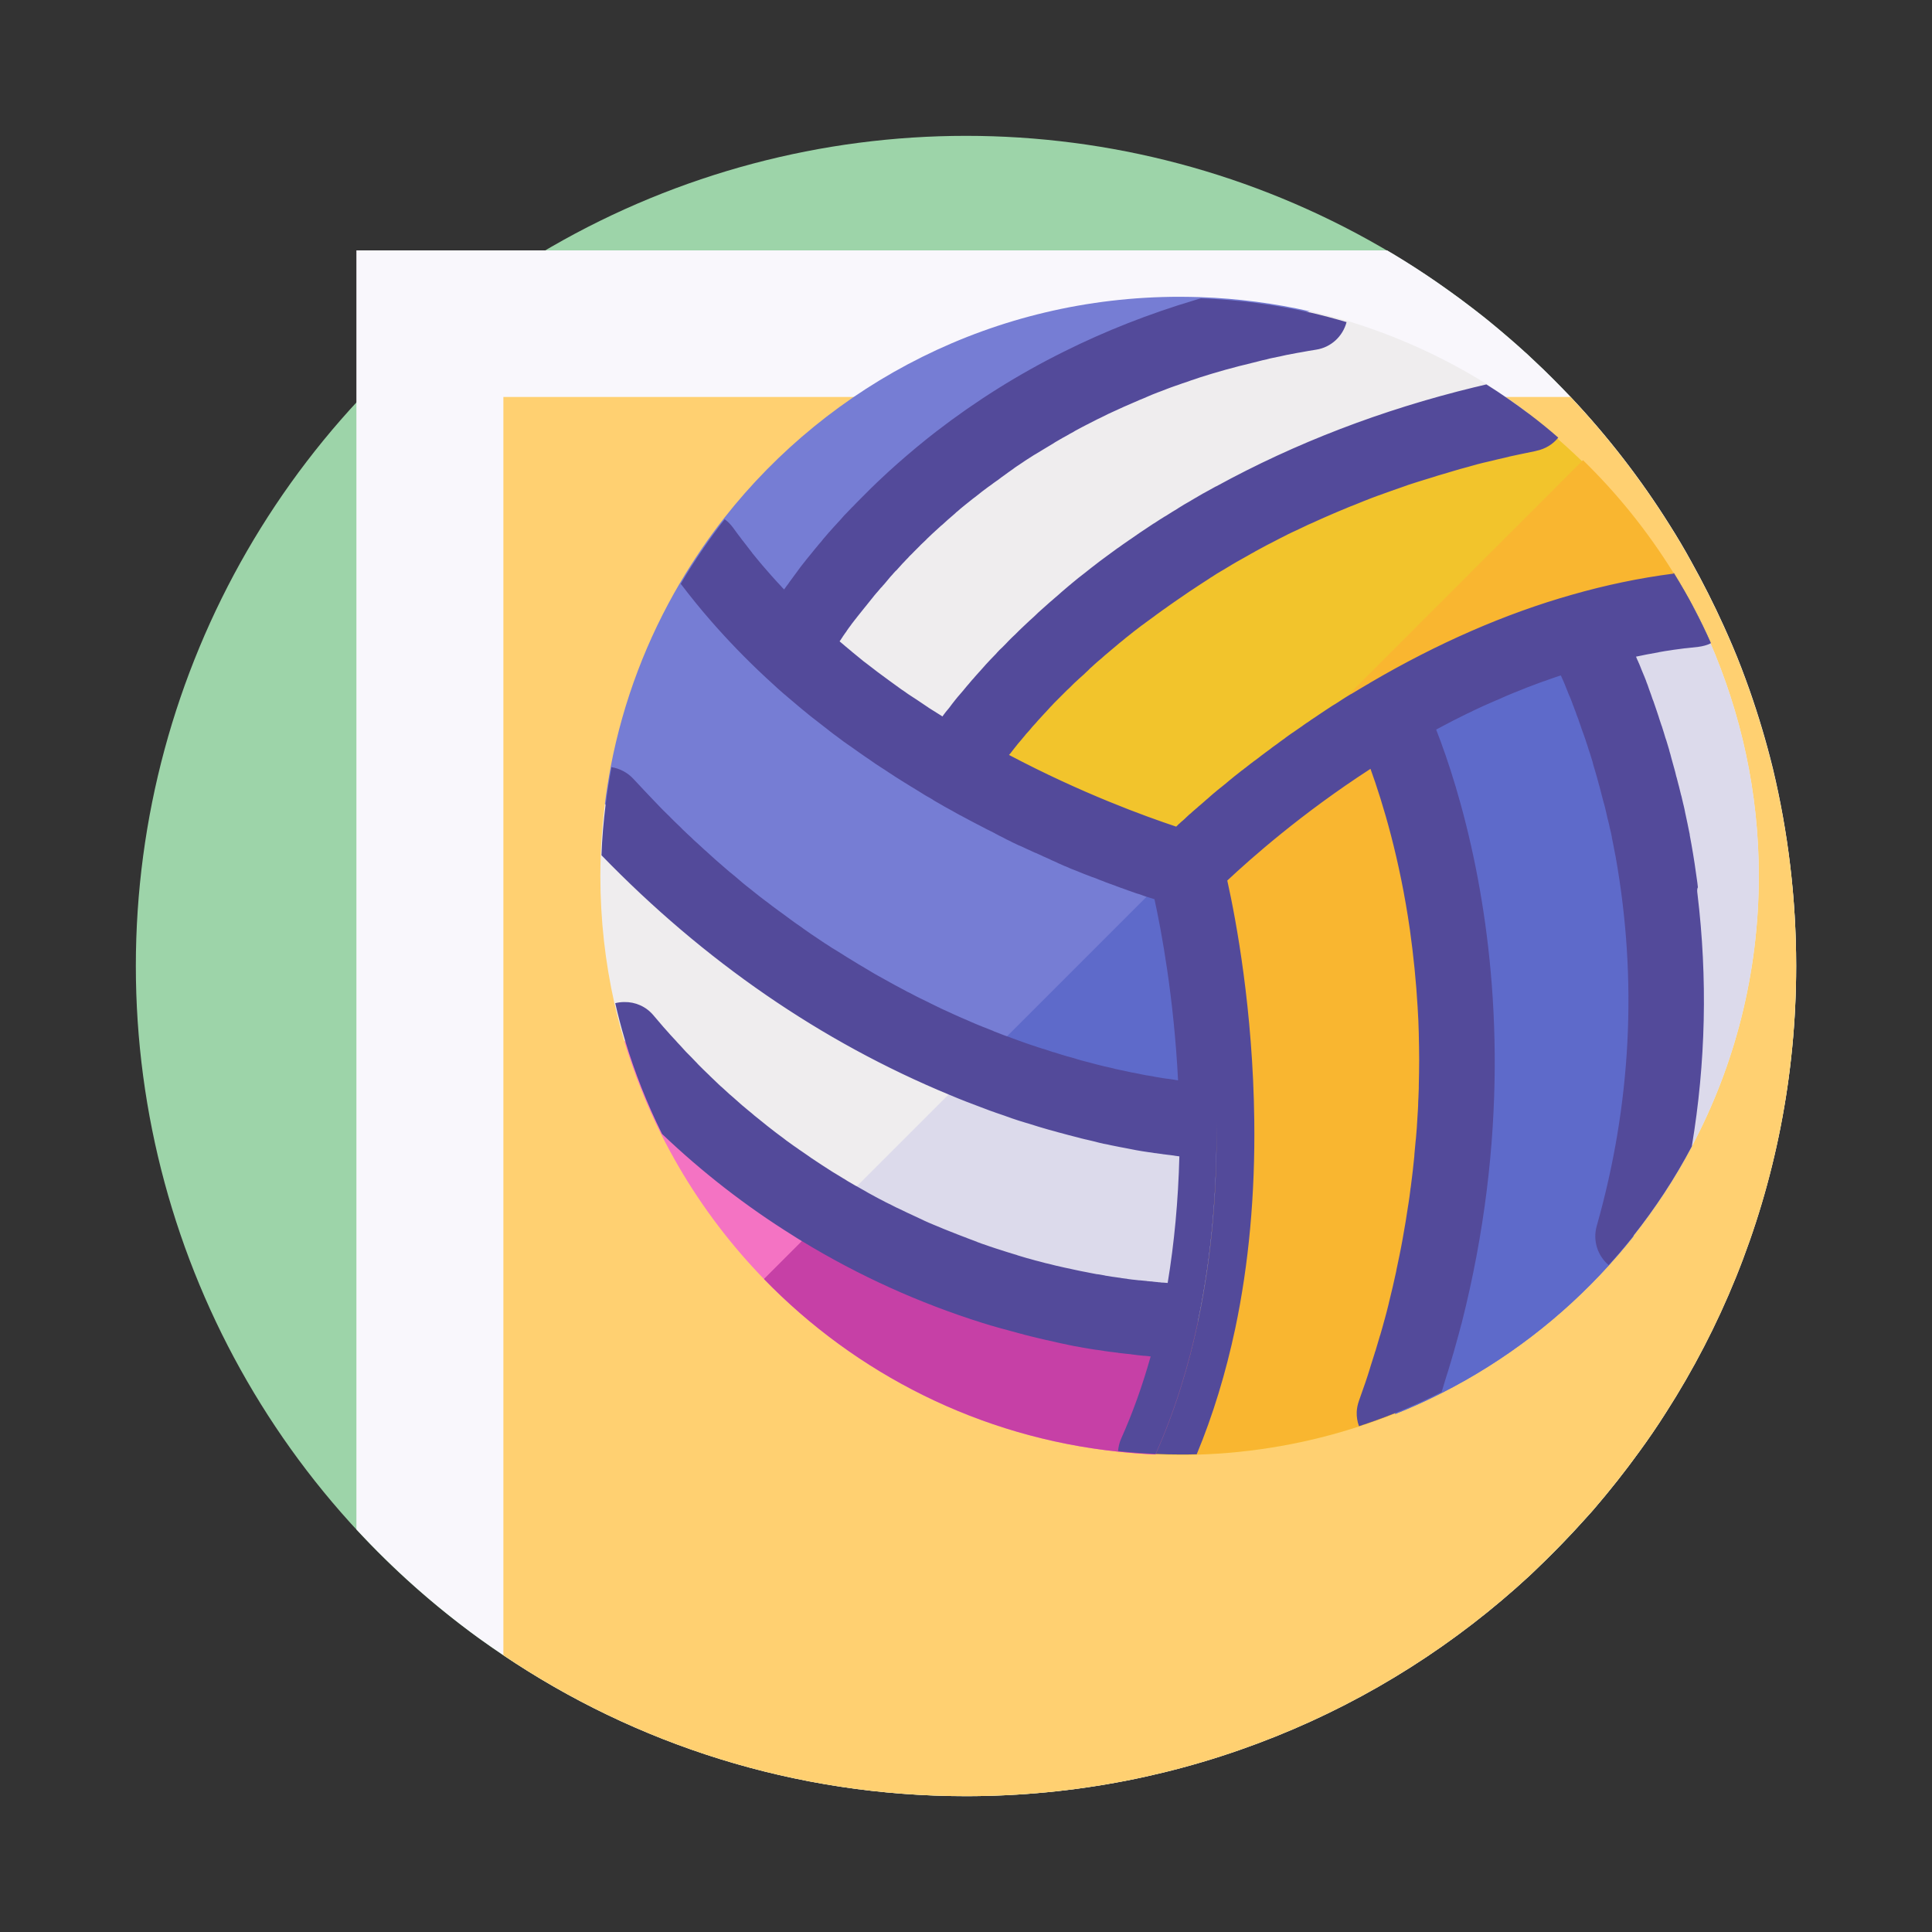 <?xml version="1.0" encoding="utf-8"?>
<!-- Generator: Adobe Illustrator 24.0.0, SVG Export Plug-In . SVG Version: 6.00 Build 0)  -->
<svg version="1.1" id="Capa_1" xmlns="http://www.w3.org/2000/svg" xmlns:xlink="http://www.w3.org/1999/xlink" x="0px" y="0px"
	 viewBox="0 0 1024 1024" style="enable-background:new 0 0 1024 1024;" xml:space="preserve">
<rect x="0" y="0" width="1024" height="1024" fill="#333333" stroke="none"/>
<style type="text/css">
	.st0{fill:#9DD4A9;}
	.st1{fill:#F9F7FC;}
	.st2{fill:#FFD071;}
	.st3{fill:#EFEDEE;}
	.st4{fill:#767DD4;}
	.st5{fill:#F473C3;}
	.st6{fill:#FADC60;}
	.st7{fill:#F2C42C;}
	.st8{fill:#534A9A;}
	.st9{fill:#443F80;}
	.st10{fill:#DCDAEB;}
	.st11{fill:#5E6ACA;}
	.st12{fill:#C640A6;}
	.st13{fill:#F9B630;}
</style>
<circle class="st0" cx="512" cy="512" r="440"/>
<g>
	<path class="st1" d="M952,512c0,58.4-11.3,114-31.9,165c-10.2,25.2-22.6,49.1-37.1,71.7c-4.5,7.1-9.2,14-14.2,20.8
		c-7.6,10.5-15.6,20.6-24,30.4c-1.5,1.7-3,3.4-4.5,5c-8.7,9.7-17.8,19-27.2,28c-0.7,0.7-1.5,1.4-2.2,2.1
		c-39,36.1-84.6,65.3-134.8,85.4C625.3,940.8,570,952,512,952c-90.8,0-175.2-27.5-245.2-74.7c-4.5-3-9-6.2-13.5-9.4
		c-23.3-17-44.9-36.2-64.4-57.3V132.7h546.3c3,1.8,6.1,3.6,9.1,5.5c7.7,4.8,15.2,9.8,22.6,15.1c4.5,3.2,9,6.5,13.4,9.9
		c2.6,2,5.2,4,7.8,6.1c0.2,0.1,0.3,0.3,0.5,0.4c4,3.3,8,6.6,12,10.1c2.3,2,4.6,4,6.9,6.1l0.3,0.3c1.2,1,2.4,2.1,3.5,3.2
		c0.6,0.6,1.2,1.1,1.8,1.7c6.7,6.2,13.1,12.7,19.4,19.3c19.6,20.8,37.2,43.5,52.5,67.9c4,6.3,7.8,12.7,11.4,19.3
		c6.2,11.1,12,22.6,17.3,34.3c0.8,1.9,1.7,3.7,2.5,5.6c0.7,1.7,1.5,3.4,2.2,5.1c3.2,7.5,6.1,15.2,8.8,22.8c4.8,13.7,9,27.7,12.5,42
		C947.7,440.9,952,475.9,952,512z"/>
	<path class="st2" d="M952,512c0,58.4-11.3,114-31.9,165c-10.2,25.2-22.6,49.1-37.1,71.7c-4.5,7.1-9.2,14-14.2,20.8
		c-7.6,10.5-15.6,20.6-24,30.4c-1.5,1.7-3,3.4-4.5,5c-8.7,9.7-17.8,19-27.2,28c-0.7,0.7-1.5,1.4-2.2,2.1
		c-39,36.1-84.6,65.3-134.8,85.4C625.3,940.8,570,952,512,952c-90.8,0-175.2-27.5-245.2-74.7V210.4h565.6
		c19.6,20.8,37.2,43.5,52.5,67.9c4,6.3,7.8,12.7,11.4,19.3c6.2,11.1,12,22.6,17.3,34.3c0.8,1.9,1.7,3.7,2.5,5.6
		c0.7,1.7,1.5,3.4,2.2,5.1c3.2,7.5,6.1,15.2,8.8,22.8c4.8,13.7,9,27.7,12.5,42C947.7,440.9,952,475.9,952,512z"/>
</g>
<g>
	<g>
		<path class="st3" d="M635,700.3c-11.2,0.3-177.1,1.4-304.2-148.9c-1.9-6.4-3.6-12.8-5.1-19.4c-4.9-21.8-7.5-44.5-7.5-67.8
			c0-3.8,0.1-7.5,0.2-11.2c0.3-9.1,1.1-18,2.2-26.9c142.7,156.3,303.5,167.4,324.1,168.2v-0.1l0.1,0.1
			C645.1,627.4,642.7,663.8,635,700.3z"/>
		<path class="st4" d="M644.7,594.2L644.7,594.2c-20.6-0.7-181.4-11.8-324.1-168.1c0.8-6.6,1.9-13.2,3.1-19.8
			c6.7-35,19.3-67.8,36.8-97.5c3.6-6.2,7.5-12.2,11.5-18.1c14,19.5,30,37.2,47,53c27.4,25.5,57.5,46.3,86,62.9c0,0,0,0,0,0
			c65.6,38.1,123.4,54,123.4,54s0,0,0,0c0,0,0,0,0,0.1c0,0,0,0.1,0,0.1c0,0.1,0,0.2,0.1,0.3c0,0.1,0,0.1,0.1,0.2
			c0,0.1,0.1,0.3,0.1,0.5c0,0.1,0,0.2,0.1,0.3c0.3,1.1,0.7,2.7,1.2,4.9c0,0.2,0.1,0.4,0.1,0.6c0.2,0.8,0.4,1.7,0.6,2.7
			c0.1,0.5,0.2,0.9,0.3,1.4c0.2,1,0.5,2.1,0.7,3.2c0.1,0.5,0.2,1,0.3,1.5c0.1,0.5,0.2,1,0.3,1.5c0.1,0.5,0.2,1.1,0.3,1.6
			c0.2,1.1,0.5,2.2,0.7,3.4c0.1,0.6,0.2,1.2,0.4,1.8c0.1,0.5,0.2,1.1,0.3,1.6c0.2,1.1,0.4,2.2,0.6,3.4c0.1,0.6,0.2,1.2,0.3,1.8
			c0.1,0.7,0.2,1.4,0.4,2.1c0,0.1,0,0.2,0,0.2c0.1,0.6,0.2,1.3,0.3,1.9c0,0.2,0.1,0.3,0.1,0.5c0.1,0.6,0.2,1.1,0.3,1.7
			c0,0.2,0.1,0.5,0.1,0.7c0.1,0.8,0.3,1.7,0.4,2.5c0.4,2.5,0.8,5.2,1.2,7.9C641.2,531.9,644.3,561.4,644.7,594.2z"/>
		<path class="st3" d="M810.5,219.4c-1.9,0.4-3.7,0.8-5.6,1.1c-1.3,0.3-2.5,0.5-3.8,0.8c-2,0.4-4,0.9-6,1.4
			c-2.8,0.6-5.5,1.3-8.2,1.9c-1.5,0.4-3.1,0.8-4.6,1.1c-3.1,0.8-6.1,1.5-9.1,2.4c-2.7,0.7-5.4,1.5-8,2.2c-0.1,0-0.1,0-0.2,0
			c-3.2,0.9-6.3,1.8-9.4,2.8c-1.4,0.4-2.9,0.9-4.3,1.3c-2.5,0.8-5,1.6-7.4,2.4c-1,0.3-2.1,0.7-3.1,1c-1.1,0.4-2.2,0.7-3.3,1.1
			c-0.3,0.1-0.7,0.2-1,0.3c-1.4,0.5-2.9,1-4.3,1.5c-0.2,0.1-0.5,0.2-0.7,0.2c-1.6,0.6-3.3,1.2-4.9,1.8c0,0-0.1,0-0.1,0
			c-1.6,0.6-3.1,1.2-4.7,1.7c-1.6,0.6-3.2,1.2-4.8,1.8c-1.3,0.5-2.5,1-3.8,1.5c-0.7,0.3-1.4,0.6-2.1,0.8c-5.8,2.3-11.5,4.7-17,7.2
			c-1.5,0.6-3,1.3-4.5,2c-1,0.5-2,0.9-3,1.4c-1,0.5-2,0.9-3,1.4c-1.9,0.9-3.8,1.8-5.6,2.7c-0.2,0.1-0.4,0.2-0.6,0.3
			c-2.3,1.1-4.6,2.3-6.9,3.4c-0.4,0.2-0.9,0.4-1.3,0.7c-1.7,0.9-3.4,1.7-5.1,2.6c-0.1,0.1-0.2,0.1-0.4,0.2c-1.1,0.6-2.2,1.1-3.3,1.7
			c-1.5,0.8-2.9,1.5-4.3,2.3c-1.3,0.7-2.6,1.4-3.8,2.1c-1.1,0.6-2.1,1.2-3.2,1.8c-0.8,0.5-1.6,0.9-2.4,1.4c-0.8,0.5-1.6,0.9-2.4,1.4
			c-0.9,0.5-1.7,1-2.6,1.5c-0.2,0.2-0.5,0.3-0.8,0.4c-2.7,1.6-5.3,3.2-7.9,4.8c-1.2,0.7-2.3,1.4-3.4,2.1c-0.1,0.1-0.2,0.2-0.4,0.2
			c-1.9,1.2-3.9,2.5-5.8,3.7c-3.1,2-6.2,4.1-9.2,6.1c-0.6,0.4-1.3,0.9-1.9,1.3c-1.8,1.3-3.7,2.5-5.4,3.8l-2.6,1.9
			c-3.5,2.5-6.8,5-10.1,7.4c-1.6,1.2-3.2,2.4-4.7,3.6c0,0-0.1,0.1-0.1,0.1c-1.1,0.9-2.2,1.7-3.3,2.6c-0.6,0.5-1.3,1-1.9,1.5
			c-0.6,0.5-1.1,0.9-1.7,1.4c-1.5,1.2-3,2.5-4.5,3.7c-1.4,1.2-2.8,2.4-4.2,3.6c-1.4,1.2-2.9,2.5-4.3,3.7c-1.3,1.2-2.7,2.3-3.9,3.5
			c-0.7,0.6-1.3,1.2-2,1.8c-0.7,0.6-1.3,1.2-1.9,1.8c-3.8,3.5-7.5,7-10.9,10.4c-0.6,0.6-1.1,1.1-1.7,1.7c-0.8,0.8-1.6,1.6-2.4,2.5
			c-0.6,0.6-1.3,1.3-1.9,1.9c-0.4,0.4-0.7,0.8-1.1,1.1c-0.6,0.7-1.2,1.3-1.8,1.9c-0.1,0.1-0.2,0.2-0.3,0.3c-0.7,0.7-1.3,1.3-1.9,2
			c0,0-0.1,0.1-0.1,0.1c-0.7,0.7-1.3,1.4-1.9,2.1c-5.3,5.7-9.9,11-13.9,15.8c-0.6,0.7-1.2,1.4-1.7,2.1c-2.1,2.6-4,5-5.7,7.2
			c-0.3,0.3-0.5,0.7-0.8,1.1c-2.2,2.9-4.1,5.5-5.7,7.8c-0.4,0.5-0.8,1.1-1.1,1.6c-0.4,0.5-0.7,1-1,1.5c-0.3,0.4-0.6,0.9-0.8,1.2
			c-0.7,1-1.3,1.9-1.7,2.6c-28.6-16.6-58.7-37.4-86-62.9c8.6-15.7,86.1-148,275.2-178.7h0.1c6.5,1.5,12.9,3.2,19.3,5.1
			c26.4,8,51.4,19.4,74.3,33.7C795.7,208.7,803.2,213.9,810.5,219.4z"/>
		<path class="st3" d="M932.2,464.2c0,51.8-12.8,100.6-35.5,143.4v0c-8.9,16.9-19.4,32.8-31.2,47.7c0.5-1.7,1-3.5,1.5-5.2
			c0-0.2,0.1-0.4,0.1-0.6c0.3-1.2,0.7-2.5,1-3.7c0.2-0.7,0.3-1.3,0.5-2c0.3-1.3,0.7-2.7,1-4c0.5-1.9,0.9-3.8,1.4-5.8
			c0.6-2.4,1.1-4.8,1.6-7.2c0.3-1.6,0.7-3.1,1-4.7c0.4-2,0.8-4,1.2-6c0.2-1,0.4-2,0.6-3c0.2-1.1,0.4-2.1,0.6-3.1
			c0.2-1.3,0.5-2.7,0.7-4c0.2-1.3,0.5-2.7,0.7-4c0.2-1.3,0.4-2.6,0.6-4s0.4-2.6,0.6-4c0.1-0.7,0.2-1.4,0.3-2.1
			c0.1-1,0.3-1.9,0.4-2.8c0.3-2,0.5-3.9,0.7-5.8c0.1-0.9,0.2-1.8,0.3-2.8c0-0.4,0.1-0.8,0.1-1.2c0.1-1,0.2-2,0.3-2.9
			c0.1-1.1,0.2-2.3,0.3-3.4c0.1-0.9,0.2-1.7,0.2-2.6c0.1-0.8,0.2-1.5,0.2-2.3c0.1-0.6,0.1-1.3,0.2-1.9c0.3-3.4,0.5-6.7,0.7-10.1
			c0.1-1.1,0.1-2.2,0.2-3.3c0-0.8,0.1-1.6,0.1-2.5c0.1-1.5,0.1-3,0.2-4.5c0-1,0.1-1.9,0.1-2.9c0-0.8,0-1.6,0.1-2.5
			c0-0.9,0-1.7,0-2.6c0-0.5,0-1,0-1.4c0-1.1,0-2.2,0-3.2c0.1-19.2-1-37.4-2.9-54.6c-0.3-2.5-0.6-5.1-0.9-7.6
			c-0.8-5.6-1.6-11.1-2.5-16.5c-0.4-2.3-0.8-4.7-1.2-7c-1.1-6.2-2.4-12.2-3.7-18c-0.5-2.3-1.1-4.6-1.6-6.9
			c-1.1-4.5-2.2-8.9-3.4-13.2c-0.6-2.1-1.2-4.2-1.8-6.3c-0.9-3.1-1.8-6.1-2.7-9.1c-0.6-2-1.2-3.9-1.8-5.8c-0.6-1.9-1.2-3.8-1.9-5.6
			c-0.9-2.7-1.9-5.4-2.8-8c-0.6-1.7-1.2-3.4-1.9-5c-0.6-1.7-1.2-3.2-1.9-4.8c-0.6-1.6-1.2-3.1-1.8-4.6c-0.9-2.2-1.8-4.4-2.7-6.5
			c-0.3-0.7-0.6-1.4-0.9-2c-0.6-1.3-1.2-2.6-1.7-3.9c-0.6-1.3-1.1-2.5-1.7-3.7c-0.8-1.8-1.6-3.4-2.4-5c-0.2-0.5-0.5-1-0.8-1.6
			c-0.7-1.5-1.5-2.9-2.1-4.3c19.1-5.5,38.9-9.5,59.4-11.6c3.1,5.9,6,11.9,8.7,18C922.8,378.1,932.2,420,932.2,464.2z"/>
		<path class="st4" d="M883.1,533.4c0,1.1,0,2.1,0,3.2c0,0.5,0,1,0,1.4c0,0.9,0,1.7,0,2.6c0,0.8,0,1.6-0.1,2.5c0,1,0,1.9-0.1,2.9
			c0,1.5-0.1,3-0.2,4.5c0,0.8-0.1,1.7-0.1,2.5c-0.1,1.1-0.1,2.2-0.2,3.3c-0.2,3.3-0.4,6.7-0.7,10.1c0,0.6-0.1,1.2-0.2,1.9
			c0,0.8-0.1,1.5-0.2,2.3c-0.1,0.9-0.2,1.7-0.2,2.6c-0.1,1.1-0.2,2.3-0.3,3.4c-0.1,1-0.2,1.9-0.3,2.9c0,0.4-0.1,0.8-0.1,1.2
			c-0.1,0.9-0.2,1.8-0.3,2.8c-0.2,1.9-0.5,3.9-0.7,5.8c-0.1,0.9-0.2,1.9-0.4,2.8c-0.1,0.7-0.2,1.4-0.3,2.1c-0.2,1.3-0.4,2.6-0.6,4
			s-0.4,2.6-0.6,4c-0.2,1.3-0.4,2.6-0.7,4c-0.2,1.3-0.5,2.7-0.7,4c-0.2,1-0.4,2.1-0.6,3.1c-0.2,1-0.4,2-0.6,3c-0.4,2-0.8,4-1.2,6
			c-0.3,1.6-0.7,3.1-1,4.7c-0.5,2.4-1.1,4.8-1.6,7.2c-0.5,1.9-0.9,3.8-1.4,5.8c-0.3,1.3-0.7,2.6-1,4c-0.2,0.6-0.3,1.3-0.5,2
			c-0.3,1.2-0.7,2.5-1,3.7c0,0.2-0.1,0.4-0.1,0.6c-0.5,1.7-1,3.5-1.5,5.2c0,0,0,0,0,0c-2.5,3.1-5,6.2-7.6,9.2c-1.8,2-3.5,4-5.3,6
			c-25,27.6-54.9,50.5-88.3,67.5c-8.1,4.1-16.4,7.9-25,11.3c1.2-3.2,2.3-6.5,3.4-9.6c0.4-1.1,0.7-2.1,1.1-3.2
			c0.4-1.1,0.7-2.1,1.1-3.2c0.7-2.1,1.4-4.2,2-6.4c0.7-2.1,1.3-4.2,1.9-6.3c2.5-8.4,4.8-16.7,6.9-24.9c0.5-2,1-4.1,1.5-6.1
			c0.5-2,1-4.1,1.4-6.1c0.5-2,0.9-4,1.3-6.1c0.2-1,0.4-2,0.6-3c0.4-2,0.8-4,1.2-6s0.8-4,1.2-6c0.7-3.9,1.4-7.9,2.1-11.8
			c0.2-1.4,0.5-2.9,0.7-4.3c0.1-0.4,0.1-0.8,0.2-1.2l0.1-0.7c0.3-1.8,0.5-3.6,0.8-5.3c0.3-1.9,0.5-3.8,0.8-5.7
			c0.4-2.9,0.7-5.7,1.1-8.5c0.2-1.6,0.4-3.2,0.5-4.7c0.5-4.3,0.9-8.5,1.2-12.7l0-0.1c0,0,0-0.1,0-0.1c0.1-1.1,0.2-2.1,0.2-3.2
			c0-0.2,0-0.5,0.1-0.7c0.1-1.1,0.2-2.2,0.2-3.3c0.4-5.4,0.7-10.8,0.9-16c0.1-1.8,0.1-3.5,0.2-5.2c0.2-5.2,0.2-10.4,0.2-15.4
			c0-107.4-33.1-178.2-36.3-185c0,0-0.1,0-0.1,0.1l0.1-0.2c29.7-17.4,64.3-33.8,102.1-44.6c0.7,1.3,1.4,2.8,2.1,4.3
			c1,2,2,4.2,3.1,6.6c0.5,1.2,1.1,2.4,1.7,3.7c0.6,1.3,1.1,2.6,1.7,3.9c0.3,0.7,0.6,1.3,0.9,2c0.9,2.1,1.8,4.2,2.7,6.5
			c0.6,1.5,1.2,3,1.8,4.6c0.6,1.6,1.2,3.2,1.9,4.8c0.6,1.6,1.2,3.3,1.9,5c0.9,2.6,1.9,5.2,2.8,8c0.6,1.8,1.2,3.7,1.9,5.6
			c0.6,1.9,1.2,3.8,1.8,5.8c0.9,2.9,1.8,6,2.7,9.1c0.6,2.1,1.2,4.2,1.8,6.3c1.2,4.3,2.3,8.7,3.4,13.2c0.5,2.3,1.1,4.5,1.6,6.9
			c1.3,5.8,2.5,11.8,3.7,18c0.4,2.3,0.8,4.6,1.2,7c0.9,5.4,1.7,10.9,2.5,16.5c0.3,2.5,0.6,5,0.9,7.6
			C882.1,496,883.2,514.2,883.1,533.4z"/>
		<path class="st4" d="M694.2,165C505.1,195.7,427.6,328,419,343.7c-17-15.8-33-33.5-47-53c3.8-5.5,7.7-10.9,11.8-16.1
			c56.2-71.5,143.4-117.3,241.5-117.3c3.7,0,7.4,0.1,11.1,0.2C656.2,158.2,675.6,160.8,694.2,165z"/>
		<path class="st5" d="M635,700.3c-5,23.8-12.3,47.7-22.5,70.6c-6.7-0.3-13.3-0.8-19.9-1.5c-106.2-11.2-196.3-76.6-242.1-168.1l0,0
			c-7.9-15.9-14.5-32.6-19.7-49.9C457.9,701.7,623.8,700.6,635,700.3z"/>
		<path class="st6" d="M772.2,563.4l-0.2,15.4c0,1.7-0.1,3.5-0.2,5.2l-0.9,16c-0.1,1.1-0.2,2.2-0.2,3.3c0,0.2,0,0.5-0.1,0.7
			c-0.1,1-0.2,2.1-0.2,3.2c0,0,0,0.1,0,0.1l0,0.1l-1.2,12.7c-0.2,1.6-0.3,3.2-0.5,4.7l-1.1,8.5c-0.2,1.9-0.5,3.8-0.8,5.7
			c-0.2,1.8-0.5,3.6-0.8,5.3l-0.1,0.7c-0.1,0.4-0.1,0.8-0.2,1.2c-0.2,1.4-0.5,2.9-0.7,4.3l-2.1,11.8c-0.4,2-0.8,4-1.2,6
			s-0.8,4-1.2,6c-0.2,1-0.4,2-0.6,3c-0.4,2-0.9,4-1.3,6.1c-0.5,2-0.9,4.1-1.4,6.1c-0.5,2-1,4.1-1.5,6.1l-6.9,24.9
			c-0.6,2.1-1.3,4.2-1.9,6.3c-0.7,2.1-1.3,4.2-2,6.4c-0.4,1.1-0.7,2.1-1.1,3.2c-0.3,1.1-0.7,2.1-1.1,3.2c-1.1,3.2-2.2,6.4-3.4,9.6
			c-6.2,2.5-12.4,4.7-18.8,6.8c-27.2,8.9-56.2,14.1-86.2,15c-3,0.1-6,0.1-9,0.1c-4.2,0-8.5-0.1-12.7-0.3
			c10.2-22.9,17.5-46.8,22.5-70.6c7.7-36.5,10.1-72.9,9.7-106c-0.4-31.8-3.3-60.5-6.6-83.1c-0.1-0.7-0.2-1.5-0.3-2.2
			c-0.3-2.1-0.6-4.1-0.9-6c-0.1-0.7-0.2-1.3-0.3-1.9c-0.1-0.8-0.3-1.7-0.4-2.5c0-0.2-0.1-0.5-0.1-0.7c-0.1-0.6-0.2-1.2-0.3-1.7
			c0-0.2-0.1-0.3-0.1-0.5c-0.1-0.6-0.2-1.3-0.3-1.9c0-0.1,0-0.2,0-0.2c-0.1-0.7-0.2-1.4-0.4-2.1c-0.1-0.6-0.2-1.2-0.3-1.8
			c-0.2-1.2-0.4-2.3-0.6-3.4c-0.1-0.5-0.2-1.1-0.3-1.6c-0.1-0.6-0.2-1.2-0.4-1.8c-0.2-1.2-0.5-2.3-0.7-3.4c-0.1-0.5-0.2-1.1-0.3-1.6
			c-0.1-0.5-0.2-1-0.3-1.5c-0.1-0.5-0.2-1-0.3-1.5c-0.3-1.2-0.5-2.3-0.7-3.4c-0.1-0.4-0.2-0.8-0.3-1.2c-0.6-2.6-1.1-4.8-1.5-6.4
			c-0.1-0.3-0.1-0.5-0.2-0.8c-0.1-0.4-0.2-0.7-0.2-1c0-0.1-0.1-0.2-0.1-0.3c-0.1-0.2-0.1-0.3-0.1-0.5c0-0.1,0-0.1-0.1-0.2
			c0-0.1-0.1-0.2-0.1-0.3c0,0,0-0.1,0-0.1c0-0.1,0-0.1,0-0.1s0.1-0.1,0.4-0.4c0,0,0.1-0.1,0.1-0.1c0.4-0.4,1-1.1,1.9-1.9
			c0.2-0.2,0.4-0.4,0.6-0.6c0.4-0.4,0.8-0.8,1.3-1.3c0.2-0.2,0.5-0.5,0.7-0.7c5.6-5.4,15.7-14.8,29.6-26.2c1.4-1.1,2.9-2.3,4.3-3.5
			c1.5-1.2,3-2.5,4.6-3.7c1-0.8,2.1-1.7,3.2-2.5c1.5-1.1,2.9-2.3,4.4-3.4c1.5-1.1,3-2.3,4.5-3.4c3.9-2.9,8-5.9,12.2-8.9
			c1.5-1,3-2.1,4.5-3.2c1.5-1.1,3.1-2.1,4.6-3.2c0.8-0.5,1.6-1.1,2.4-1.6c1.6-1.1,3.2-2.1,4.8-3.2c2.4-1.6,4.9-3.2,7.5-4.8
			c1.7-1.1,3.4-2.1,5.1-3.2c0.9-0.5,1.7-1.1,2.6-1.6c0.9-0.5,1.7-1.1,2.6-1.6c0.9-0.5,1.8-1.1,2.7-1.6c0.9-0.5,1.8-1.1,2.7-1.6
			c0,0,0.1,0,0.1-0.1C739.2,385.2,772.2,456,772.2,563.4z"/>
		<g>
			<path class="st7" d="M897.4,322.1c-20.5,2.1-40.3,6.1-59.4,11.6c-37.8,10.8-72.4,27.2-102.1,44.6l-0.1,0.2
				c-0.9,0.5-1.8,1.1-2.7,1.6c-0.9,0.5-1.8,1-2.7,1.6c-0.9,0.5-1.8,1-2.6,1.6c-0.9,0.5-1.7,1.1-2.6,1.6c-1.7,1.1-3.4,2.1-5.1,3.2
				c-2.5,1.6-5,3.2-7.5,4.8c-1.6,1.1-3.2,2.1-4.8,3.2c-0.8,0.5-1.6,1.1-2.4,1.6c-1.6,1.1-3.1,2.1-4.6,3.2c-1.5,1.1-3,2.1-4.5,3.2
				c-2.6,1.8-5,3.6-7.5,5.4c-1.6,1.2-3.2,2.4-4.8,3.5c-1.5,1.2-3.1,2.3-4.5,3.4c-1.5,1.1-3,2.3-4.4,3.4c-1.1,0.8-2.1,1.7-3.2,2.5
				c-1.6,1.2-3.1,2.5-4.6,3.7c-0.7,0.6-1.5,1.2-2.2,1.8c-0.7,0.6-1.4,1.2-2.1,1.8c-0.9,0.7-1.7,1.4-2.6,2.1
				c-0.8,0.7-1.7,1.4-2.5,2.1c-2.1,1.7-4,3.4-5.9,5c-0.7,0.6-1.4,1.2-2,1.8c-0.7,0.6-1.4,1.2-2.1,1.8c0,0-0.1,0.1-0.1,0.1
				c-0.6,0.6-1.2,1.1-1.8,1.7c-0.6,0.6-1.3,1.1-1.9,1.7c-3.3,3-6.1,5.6-8.5,7.8c-0.4,0.4-0.8,0.8-1.2,1.2c-1.7,1.6-3,2.9-4,3.9
				c-0.1,0.1-0.2,0.2-0.3,0.3c-0.4,0.4-0.8,0.8-1.1,1.1c-0.1,0.1-0.2,0.2-0.3,0.3l-0.1,0.1c-0.2,0.2-0.4,0.4-0.4,0.4
				s-57.8-15.9-123.4-54c0,0,0,0,0,0c0.4-0.7,1-1.6,1.7-2.6c0.3-0.4,0.5-0.8,0.8-1.2c0.3-0.5,0.7-1,1-1.5c0.3-0.5,0.7-1,1.1-1.6
				c1.6-2.2,3.5-4.8,5.7-7.8c0.3-0.4,0.5-0.7,0.8-1.1c1.7-2.2,3.6-4.6,5.7-7.2c0.6-0.7,1.1-1.4,1.7-2.1c4-4.8,8.6-10.1,13.9-15.8
				c0.6-0.7,1.3-1.4,1.9-2.1c0,0,0.1-0.1,0.1-0.1c0.6-0.7,1.3-1.3,1.9-2c0.1-0.1,0.2-0.2,0.3-0.3c0.6-0.6,1.2-1.3,1.8-1.9
				c0.4-0.4,0.7-0.8,1.1-1.1c0.6-0.6,1.3-1.3,1.9-1.9c0.8-0.8,1.6-1.6,2.4-2.5c0.6-0.6,1.1-1.1,1.7-1.7c3.4-3.4,7.1-6.8,10.9-10.4
				c0.6-0.6,1.3-1.2,1.9-1.8c0.6-0.6,1.3-1.2,2-1.8c1.3-1.2,2.6-2.3,3.9-3.5c1.4-1.2,2.8-2.5,4.3-3.7c1.4-1.2,2.8-2.4,4.2-3.6
				c1.5-1.2,3-2.4,4.5-3.7c0.6-0.5,1.1-0.9,1.7-1.4c0.6-0.5,1.3-1,1.9-1.5c1.1-0.9,2.2-1.7,3.3-2.6c0,0,0.1,0,0.1-0.1
				c1.6-1.2,3.1-2.4,4.7-3.6c3.3-2.5,6.6-5,10.1-7.4l2.6-1.9c1.8-1.3,3.6-2.5,5.4-3.8c0.6-0.4,1.3-0.9,1.9-1.3c3-2,6.1-4.1,9.2-6.1
				c1.9-1.2,3.8-2.5,5.8-3.7c0.1-0.1,0.2-0.2,0.4-0.2c1.1-0.7,2.3-1.4,3.4-2.1c2.6-1.6,5.2-3.2,7.9-4.8c0.3-0.1,0.5-0.3,0.8-0.4
				c0.9-0.5,1.7-1,2.6-1.5c0.8-0.5,1.6-0.9,2.4-1.4c0.8-0.5,1.6-0.9,2.4-1.4c1-0.6,2.1-1.2,3.2-1.8c1.3-0.7,2.5-1.4,3.8-2.1
				c1.4-0.8,2.9-1.5,4.3-2.3c1.1-0.6,2.2-1.1,3.3-1.7c0.1-0.1,0.2-0.1,0.4-0.2c1.7-0.9,3.4-1.8,5.1-2.6c0.4-0.2,0.9-0.4,1.3-0.7
				c2.3-1.1,4.6-2.3,6.9-3.4c0.2-0.1,0.4-0.2,0.6-0.3c1.8-0.9,3.7-1.8,5.6-2.7c1-0.5,2-0.9,3-1.4c1-0.5,2-0.9,3-1.4
				c1.5-0.7,3-1.3,4.5-2c5.5-2.4,11.2-4.8,17-7.2c0.7-0.3,1.4-0.6,2.1-0.8c1.2-0.5,2.5-1,3.8-1.5c1.6-0.6,3.2-1.2,4.8-1.8
				c1.5-0.6,3.1-1.2,4.7-1.7c0,0,0.1,0,0.1,0c1.6-0.6,3.2-1.2,4.9-1.8c0.2-0.1,0.5-0.2,0.7-0.2c1.4-0.5,2.9-1,4.3-1.5
				c0.3-0.1,0.7-0.2,1-0.3c1.1-0.4,2.2-0.8,3.3-1.1c1-0.4,2.1-0.7,3.1-1c2.4-0.8,4.9-1.6,7.4-2.4c1.4-0.4,2.9-0.9,4.3-1.3
				c3.1-0.9,6.2-1.9,9.4-2.8c0.1,0,0.1,0,0.2,0c2.7-0.8,5.3-1.5,8-2.2c3-0.8,6-1.6,9.1-2.4c1.5-0.4,3.1-0.8,4.6-1.1
				c2.7-0.7,5.5-1.3,8.2-1.9c2-0.5,4-0.9,6-1.4c1.2-0.3,2.5-0.5,3.8-0.8c1.9-0.4,3.7-0.8,5.6-1.1c5.3,4,10.5,8.2,15.5,12.6
				c23.6,20.5,44.1,44.5,60.6,71.2C890.5,309.4,894,315.7,897.4,322.1z"/>
		</g>
	</g>
	<path class="st8" d="M899.7,473.8c5.4,44.7,4.4,89.4-3,133.8v0c-8.9,16.9-19.4,32.8-31.2,47.7c0,0,0,0,0,0c-2.5,3.1-5,6.2-7.6,9.2
		c-1.8,2-3.5,4-5.3,6c-5.8-4.9-8.5-12.9-6.3-20.7c0,0,0,0,0,0c0,0,0,0,0,0c18.3-64.5,21.7-130.4,10-195.8c-0.3-1.6-0.6-3.1-0.9-4.6
		c-0.1-0.4-0.1-0.7-0.2-1.1c-0.2-1.2-0.5-2.4-0.7-3.5c-0.1-0.4-0.2-0.8-0.2-1.2c-0.2-1.2-0.5-2.5-0.8-3.7c0-0.2-0.1-0.5-0.2-0.7
		c-0.3-1.5-0.6-3-1-4.4c0-0.2-0.1-0.4-0.2-0.7c-0.3-1.2-0.5-2.4-0.8-3.6c-0.1-0.4-0.2-0.8-0.3-1.2c-0.2-1.1-0.5-2.1-0.8-3.2
		c-0.1-0.3-0.2-0.7-0.3-1c-0.7-2.8-1.4-5.5-2.1-8.1c-0.1-0.3-0.2-0.6-0.3-1c-0.3-1-0.5-2-0.8-3c-0.1-0.4-0.2-0.7-0.3-1.1
		c-0.3-1.1-0.6-2.1-0.9-3.1c-0.1-0.2-0.1-0.5-0.2-0.7c-0.4-1.3-0.8-2.5-1.1-3.8c0-0.2-0.1-0.3-0.1-0.5c-0.3-1.1-0.7-2.1-1-3.2
		c-0.1-0.3-0.2-0.7-0.3-1c-0.3-0.9-0.6-1.8-0.9-2.7c-0.1-0.3-0.2-0.6-0.3-1c-0.4-1.1-0.7-2.2-1.1-3.3c0,0,0-0.1,0-0.1
		c-0.4-1.2-0.8-2.3-1.2-3.4c-0.1-0.3-0.2-0.5-0.3-0.8c-0.3-0.8-0.6-1.7-0.9-2.5c-0.1-0.3-0.2-0.6-0.3-1c-0.3-0.8-0.6-1.7-0.9-2.5
		c-0.1-0.2-0.2-0.5-0.2-0.7c-0.4-1-0.8-2.1-1.2-3.1l-0.1-0.4c-0.3-0.9-0.7-1.8-1-2.6c-0.1-0.3-0.2-0.6-0.3-0.9
		c-0.3-0.7-0.6-1.4-0.8-2.1c-0.1-0.3-0.2-0.6-0.3-0.8c-0.3-0.9-0.7-1.7-1-2.5c0-0.1-0.1-0.2-0.1-0.2c-0.4-0.9-0.8-1.8-1.1-2.7
		c-0.1-0.2-0.2-0.5-0.3-0.7c-0.3-0.7-0.5-1.3-0.8-2c-0.1-0.3-0.2-0.5-0.3-0.8c-0.3-0.6-0.5-1.2-0.8-1.9c-0.1-0.2-0.2-0.4-0.3-0.6
		c-0.3-0.8-0.7-1.5-1-2.3c-0.2,0.1-0.5,0.2-0.7,0.2c-2.4,0.8-4.8,1.6-7.2,2.5c-0.5,0.2-1,0.4-1.5,0.5c-2,0.7-4,1.5-5.9,2.2
		c-0.8,0.3-1.6,0.6-2.4,0.9c-1.9,0.8-3.8,1.5-5.7,2.3c-0.6,0.2-1.2,0.5-1.8,0.7c-2.4,1-4.8,2-7.2,3.1c-0.6,0.3-1.3,0.6-1.9,0.8
		c-1.9,0.8-3.8,1.7-5.7,2.5c-0.7,0.3-1.5,0.7-2.2,1c-2.2,1-4.5,2.1-6.7,3.2c-0.2,0.1-0.5,0.2-0.7,0.3c-2.5,1.2-4.9,2.5-7.4,3.7
		c-0.7,0.4-1.4,0.7-2.1,1.1c-1.9,1-3.8,2-5.7,3c-0.4,0.2-0.9,0.5-1.3,0.7c6.2,15.8,14.5,40.8,21,73.3
		c11.8,59.1,17.5,143.2-7.6,241.8c-0.1,0.2-0.1,0.4-0.2,0.6c-0.8,3.2-1.7,6.4-2.6,9.6c-0.2,0.8-0.5,1.7-0.7,2.5
		c-0.4,1.5-0.8,3-1.3,4.5c-0.5,1.8-1,3.6-1.6,5.4c-0.4,1.4-0.8,2.8-1.3,4.2c-0.6,2-1.2,3.9-1.8,5.9c-0.3,0.9-0.5,1.8-0.8,2.6
		c-0.1,0.2-0.1,0.4-0.2,0.7c-8.1,4.1-16.4,7.9-25,11.3c-6.2,2.5-12.4,4.7-18.8,6.8c-0.9-2.4-1.3-5-1.2-7.6c0.1-2,0.5-3.9,1.2-5.9
		c0.9-2.5,1.8-5.1,2.7-7.7l0.6-1.7c0.9-2.6,1.7-5.1,2.5-7.7c0-0.1,0.1-0.3,0.1-0.4c0.8-2.5,1.6-5,2.4-7.6c0.1-0.4,0.2-0.8,0.4-1.2
		c0.8-2.7,1.6-5.4,2.4-8.1c0-0.1,0-0.2,0.1-0.2c0.8-2.8,1.6-5.5,2.3-8.2c0-0.1,0.1-0.2,0.1-0.3c0.8-2.8,1.5-5.7,2.2-8.5
		c0,0,0-0.1,0-0.1c1.4-5.7,2.8-11.5,4-17.2c0-0.1,0-0.1,0-0.2c1.2-5.7,2.4-11.3,3.4-17c0-0.2,0.1-0.4,0.1-0.6
		c1-5.5,1.9-10.9,2.7-16.4c0.1-0.4,0.1-0.8,0.2-1.2c0.4-2.7,0.8-5.3,1.1-8c0-0.2,0-0.4,0.1-0.6c0.3-2.4,0.6-4.8,0.9-7.2
		c0.1-0.6,0.1-1.2,0.2-1.7c0.3-2.5,0.5-5,0.8-7.5c0-0.5,0.1-1,0.1-1.6c0.2-2.2,0.4-4.3,0.6-6.5c0.1-0.6,0.1-1.2,0.2-1.8
		c0.2-2,0.3-4,0.5-6.1c0-0.1,0-0.2,0-0.3c0.1-2.2,0.3-4.4,0.4-6.5c0-0.5,0.1-1,0.1-1.5c0.1-1.7,0.2-3.4,0.2-5.1
		c0-0.6,0.1-1.1,0.1-1.7c0.1-1.8,0.1-3.5,0.2-5.3c0-0.4,0-0.8,0-1.2c0.1-4.5,0.2-9,0.2-13.5v-0.2c0-4.6-0.1-9.1-0.2-13.7
		c0-0.1,0-0.2,0-0.3c-0.1-4.5-0.3-9.1-0.6-13.6v-0.1c-0.8-13.8-2.2-27.6-4.1-41.2c-5.4-37.8-14.3-67.1-20.9-85.4
		c-36.6,23.7-63.4,47.5-75.9,59.2c4.7,21.1,13.6,68.8,14.3,127.1c0.5,39.1-2.9,76.3-10.1,110.4c-5,23.5-11.8,45.9-20.4,66.6
		c-3,0.1-6,0.1-9,0.1c-4.2,0-8.5-0.1-12.7-0.3c10.2-22.9,17.5-46.8,22.5-70.6c7.7-36.5,10.1-72.9,9.7-106c0.3,33.1-2.1,69.5-9.8,106
		c-5,23.8-12.3,47.7-22.5,70.6c-6.7-0.3-13.3-0.8-19.9-1.5c0.2-2.2,0.7-4.5,1.7-6.7c6.1-13.6,11.3-28.2,15.6-43.5
		c-0.1,0-0.3,0-0.4,0c-0.2,0-0.5,0-0.7-0.1c-0.7-0.1-1.5-0.1-2.2-0.2c-0.2,0-0.4,0-0.5,0c-0.9-0.1-1.8-0.2-2.7-0.3
		c-0.2,0-0.5,0-0.8-0.1c-0.8-0.1-1.6-0.2-2.5-0.3c-0.2,0-0.4,0-0.5-0.1c-1-0.1-2-0.2-3-0.3c-0.3,0-0.5-0.1-0.8-0.1
		c-0.9-0.1-1.8-0.2-2.7-0.3c-0.2,0-0.4,0-0.5-0.1c-1-0.1-2.1-0.3-3.2-0.4c-0.3,0-0.6-0.1-0.9-0.1c-1-0.1-2-0.3-2.9-0.4
		c-0.2,0-0.3,0-0.5-0.1c-1.1-0.2-2.3-0.3-3.4-0.5c-0.3,0-0.6-0.1-0.9-0.1c-1.1-0.2-2.1-0.3-3.2-0.5c-0.2,0-0.3-0.1-0.5-0.1
		c-1.2-0.2-2.4-0.4-3.6-0.6c-0.3-0.1-0.6-0.1-1-0.2c-1.1-0.2-2.3-0.4-3.4-0.6c-0.2,0-0.3,0-0.4-0.1c-1.3-0.2-2.5-0.5-3.8-0.8
		c-0.3-0.1-0.7-0.1-1-0.2c-1.2-0.2-2.4-0.5-3.7-0.8c-0.1,0-0.2,0-0.4-0.1c-1.3-0.3-2.7-0.6-4-0.9c-0.3-0.1-0.7-0.2-1-0.2
		c-1.3-0.3-2.6-0.6-3.9-0.9c-0.1,0-0.2-0.1-0.3-0.1c-1.4-0.3-2.8-0.7-4.2-1c-0.4-0.1-0.7-0.2-1.1-0.3c-1.4-0.3-2.8-0.7-4.1-1.1
		c-0.1,0-0.1,0-0.2,0c-1.5-0.4-2.9-0.8-4.4-1.2c-0.4-0.1-0.7-0.2-1.1-0.3c-1.5-0.4-2.9-0.8-4.4-1.2c0,0-0.1,0-0.1,0
		c-1.5-0.4-3-0.9-4.5-1.3c-0.4-0.1-0.8-0.2-1.1-0.3c-1.5-0.5-3.1-0.9-4.6-1.4c-33.5-10.5-65.7-25.1-95.6-43.3l29.2-29.2
		c0.2,0.1,0.3,0.2,0.5,0.3c1.5,0.8,2.9,1.7,4.4,2.5c0.4,0.2,0.8,0.5,1.2,0.7c1.8,1,3.7,2,5.5,3c0.5,0.3,1.1,0.5,1.6,0.8
		c1.3,0.7,2.6,1.4,3.9,2c0.7,0.3,1.4,0.7,2,1c1.2,0.6,2.3,1.2,3.5,1.7c0.7,0.3,1.4,0.7,2.1,1c1.2,0.6,2.4,1.2,3.6,1.7
		c0.6,0.3,1.2,0.6,1.9,0.9c1.5,0.7,3,1.4,4.5,2.1c0.3,0.1,0.6,0.3,0.8,0.4c1.8,0.8,3.5,1.6,5.3,2.3c0.6,0.2,1.1,0.5,1.7,0.7
		c1.2,0.5,2.4,1,3.6,1.5c0.7,0.3,1.3,0.5,2,0.8c1.1,0.4,2.2,0.9,3.3,1.3c0.7,0.3,1.3,0.5,2,0.8c1.2,0.5,2.3,0.9,3.4,1.3
		c0.6,0.2,1.2,0.4,1.8,0.7c1.6,0.6,3.2,1.2,4.8,1.8c0.2,0.1,0.3,0.1,0.4,0.2c1.6,0.6,3.2,1.2,4.8,1.7l1.7,0.6
		c1.1,0.4,2.2,0.7,3.3,1.1c0.6,0.2,1.3,0.4,1.9,0.6c1,0.3,2.1,0.7,3.1,1c0.6,0.2,1.2,0.4,1.9,0.6c1.1,0.3,2.2,0.7,3.3,1
		c0.5,0.1,1,0.3,1.5,0.5c1.6,0.5,3.1,0.9,4.7,1.4c0.2,0.1,0.5,0.1,0.8,0.2c1.3,0.4,2.6,0.7,3.9,1.1c0.5,0.1,1.1,0.3,1.6,0.4
		c1,0.3,2,0.5,3,0.8c0.6,0.2,1.2,0.3,1.7,0.4c1,0.2,1.9,0.5,2.8,0.7c0.5,0.1,1.1,0.3,1.6,0.4c1,0.2,2.1,0.5,3.1,0.7
		c0.4,0.1,0.8,0.2,1.3,0.3c1.4,0.3,2.8,0.6,4.2,0.9c0.3,0.1,0.6,0.1,0.9,0.2c1.1,0.2,2.2,0.5,3.3,0.7c0.5,0.1,1,0.2,1.5,0.3
		c0.9,0.2,1.8,0.3,2.6,0.5c0.5,0.1,1,0.2,1.5,0.3c0.9,0.2,1.7,0.3,2.6,0.5c0.5,0.1,0.9,0.2,1.4,0.2c1,0.2,1.9,0.3,2.9,0.5
		c0.3,0,0.6,0.1,0.9,0.2c1.2,0.2,2.5,0.4,3.7,0.6c0.3,0,0.5,0.1,0.8,0.1c0.9,0.1,1.9,0.3,2.8,0.4c0.4,0,0.8,0.1,1.2,0.2
		c0.8,0.1,1.6,0.2,2.3,0.3c0.4,0,0.8,0.1,1.2,0.2c0.8,0.1,1.5,0.2,2.3,0.3c0.3,0,0.7,0.1,1,0.1c0.9,0.1,1.9,0.2,2.7,0.3
		c0.1,0,0.3,0,0.4,0c1,0.1,2.1,0.2,3.1,0.3c0.2,0,0.4,0,0.6,0.1c0.8,0.1,1.5,0.1,2.3,0.2c0.3,0,0.6,0,0.9,0.1
		c0.7,0.1,1.3,0.1,1.9,0.2c0.3,0,0.6,0,0.8,0.1c0.7,0,1.3,0.1,2,0.2c0.2,0,0.4,0,0.6,0c0.9,0.1,1.7,0.1,2.5,0.2
		c3.5-21.2,5.6-43.6,6.2-67.1c-0.7-0.1-1.5-0.2-2.2-0.3c-0.2,0-0.3,0-0.5-0.1c-0.8-0.1-1.5-0.2-2.3-0.3c-0.3,0-0.6-0.1-0.9-0.1
		c-0.8-0.1-1.6-0.2-2.4-0.3c-0.2,0-0.4,0-0.6-0.1c-1-0.1-2-0.3-3-0.4c-0.3-0.1-0.6-0.1-0.9-0.1c-0.8-0.1-1.6-0.3-2.5-0.4
		c-0.3,0-0.6-0.1-0.9-0.1c-1.1-0.2-2.2-0.3-3.3-0.5c-0.2,0-0.4-0.1-0.6-0.1c-1-0.2-1.9-0.3-2.9-0.5c-0.3-0.1-0.7-0.1-1-0.2
		c-1-0.2-2.1-0.4-3.1-0.6c-0.2,0-0.3-0.1-0.5-0.1c-1.2-0.2-2.4-0.5-3.7-0.7c-0.3-0.1-0.7-0.1-1-0.2c-1-0.2-2-0.4-3-0.6
		c-0.3-0.1-0.7-0.1-1-0.2c-1.3-0.3-2.6-0.6-3.9-0.8c-0.3-0.1-0.5-0.1-0.8-0.2c-1.1-0.2-2.2-0.5-3.3-0.8c-0.4-0.1-0.8-0.2-1.2-0.3
		c-1.2-0.3-2.5-0.6-3.8-0.9c-0.2,0-0.3-0.1-0.5-0.1c-1.4-0.3-2.8-0.7-4.3-1.1c-0.4-0.1-0.8-0.2-1.2-0.3c-1.1-0.3-2.3-0.6-3.5-0.9
		c-0.4-0.1-0.7-0.2-1.1-0.3c-1.5-0.4-3-0.8-4.5-1.2c-0.3-0.1-0.7-0.2-1-0.3c-1.2-0.3-2.5-0.7-3.7-1c-0.5-0.1-0.9-0.3-1.4-0.4
		c-1.5-0.4-2.9-0.9-4.4-1.3c-0.1,0-0.2-0.1-0.3-0.1c-1.6-0.5-3.2-1-4.8-1.5c-0.5-0.1-0.9-0.3-1.4-0.4c-1.3-0.4-2.6-0.8-3.9-1.2
		c-0.4-0.1-0.8-0.3-1.2-0.4c-1.6-0.5-3.3-1.1-4.9-1.7c-0.4-0.1-0.8-0.3-1.1-0.4c-1.4-0.5-2.7-0.9-4.1-1.4c-0.5-0.2-1-0.3-1.4-0.5
		c-1.7-0.6-3.5-1.2-5.2-1.9c-6.2-2.3-12.5-4.7-18.6-7.3l30.9-30.9c0.9,0.3,1.8,0.7,2.7,1c0.6,0.2,1.3,0.5,1.9,0.7c1,0.4,2,0.7,3,1.1
		c0.7,0.2,1.3,0.5,2,0.7c1,0.3,1.9,0.7,2.9,1c0.6,0.2,1.3,0.4,1.9,0.6c1,0.4,2,0.7,3,1c0.6,0.2,1.1,0.4,1.7,0.5c1.5,0.5,3,1,4.5,1.5
		c0.2,0.1,0.5,0.2,0.8,0.2c1.3,0.4,2.5,0.8,3.8,1.2c0.6,0.2,1.1,0.3,1.7,0.5c0.9,0.3,1.9,0.6,2.8,0.8c0.6,0.2,1.2,0.3,1.8,0.5
		c0.9,0.3,1.8,0.5,2.6,0.8c0.6,0.2,1.2,0.3,1.7,0.5c0.9,0.2,1.8,0.5,2.7,0.7c0.5,0.1,1,0.3,1.6,0.4c1.1,0.3,2.2,0.6,3.3,0.9
		c0.3,0.1,0.5,0.1,0.8,0.2c1.3,0.3,2.7,0.7,4,1c0.5,0.1,0.9,0.2,1.4,0.3c0.9,0.2,1.7,0.4,2.6,0.6c0.5,0.1,1,0.2,1.5,0.4
		c0.8,0.2,1.6,0.3,2.3,0.5c0.5,0.1,1,0.2,1.5,0.3c0.8,0.2,1.6,0.3,2.3,0.5c0.5,0.1,0.9,0.2,1.4,0.3c0.9,0.2,1.7,0.4,2.6,0.5
		c0.3,0.1,0.7,0.1,1,0.2c1.2,0.2,2.3,0.5,3.4,0.7c0.3,0.1,0.7,0.1,1,0.2c0.8,0.2,1.6,0.3,2.4,0.4c0.4,0.1,0.8,0.1,1.2,0.2
		c0.7,0.1,1.3,0.2,2,0.4c0.4,0.1,0.8,0.1,1.2,0.2c0.7,0.1,1.3,0.2,1.9,0.3c0.4,0.1,0.8,0.1,1.1,0.2c0.7,0.1,1.4,0.2,2.1,0.3
		c0.3,0,0.6,0.1,0.9,0.1c0.9,0.1,1.9,0.3,2.8,0.4c0.2,0,0.3,0,0.5,0.1c0.6,0.1,1.2,0.2,1.9,0.3c-2.2-43.7-8.8-79.1-12.5-96
		c0,0,0,0,0,0c-0.6-0.2-1.2-0.4-1.8-0.6c-0.1,0-0.2-0.1-0.4-0.1c-0.5-0.2-1-0.3-1.6-0.5l107.8-107.8c2.7-1.6,5.4-3.3,8.2-4.9
		c0.1-0.1,0.3-0.2,0.4-0.2c0,0,0.1-0.1,0.2-0.1c0.5-0.3,0.9-0.6,1.4-0.9c35.5-20.8,71.4-36.5,106.7-46.5c0,0,0,0,0,0c0,0,0,0,0,0
		c0,0,0,0,0,0c17.8-5.1,35.9-8.9,53.8-11.2c0.1,0,0.2,0,0.4,0c3.8,6.2,7.4,12.4,10.8,18.9c3.1,5.9,6,11.9,8.7,18
		c-2,1-4.3,1.6-6.6,1.9c-2.1,0.2-4.2,0.5-6.3,0.7c-0.4,0-0.7,0.1-1.1,0.1c-2,0.3-4,0.5-6,0.8c-0.4,0.1-0.8,0.1-1.2,0.2
		c-2.1,0.3-4.2,0.6-6.2,1c-0.1,0-0.2,0-0.3,0.1c-2,0.4-4.1,0.7-6.1,1.1c-0.3,0.1-0.7,0.1-1,0.2c-1.6,0.3-3.2,0.7-4.9,1
		c0,0.1,0.1,0.1,0.1,0.2c0.3,0.8,0.7,1.7,1.1,2.5c0.1,0.3,0.2,0.6,0.4,0.9c0.3,0.7,0.6,1.5,0.9,2.2c0.1,0.2,0.2,0.5,0.3,0.8
		c0.4,1,0.8,1.9,1.2,2.9c0.1,0.2,0.2,0.5,0.3,0.7c0.3,0.8,0.6,1.6,1,2.5c0.1,0.3,0.2,0.6,0.3,0.9c0.4,1,0.8,2,1.1,3
		c0,0.1,0.1,0.2,0.1,0.3c0.4,1.1,0.8,2.2,1.2,3.3c0.1,0.3,0.2,0.6,0.3,0.9c0.3,0.9,0.6,1.8,1,2.7c0.1,0.3,0.2,0.6,0.3,0.9
		c0.4,1.2,0.8,2.3,1.2,3.5c0.1,0.2,0.1,0.4,0.2,0.6c0.3,1,0.7,2,1,3c0.1,0.3,0.2,0.7,0.3,1c0.4,1.1,0.7,2.2,1.1,3.3
		c0,0.2,0.1,0.3,0.2,0.5c0.4,1.3,0.8,2.5,1.2,3.8c0.1,0.3,0.2,0.6,0.3,1c0.3,1,0.6,2.1,1,3.1c0.1,0.3,0.2,0.7,0.3,1
		c0.4,1.3,0.8,2.7,1.2,4c0,0.2,0.1,0.3,0.1,0.5c0.4,1.2,0.7,2.4,1,3.6c0.1,0.4,0.2,0.8,0.3,1.1c0.3,1.2,0.7,2.4,1,3.6
		c0.1,0.2,0.1,0.4,0.2,0.7c0.4,1.4,0.8,2.9,1.1,4.3c0.1,0.3,0.2,0.7,0.3,1c0.3,1.2,0.6,2.3,0.9,3.5c0.1,0.4,0.2,0.8,0.3,1.1
		c0.4,1.5,0.7,3,1.1,4.5c0,0.1,0,0.2,0.1,0.2c0.3,1.4,0.7,2.9,1,4.3c0.1,0.4,0.2,0.8,0.3,1.2c0.3,1.3,0.6,2.6,0.8,3.8
		c0.1,0.3,0.1,0.6,0.2,0.9c0.3,1.6,0.7,3.1,1,4.7c0.1,0.3,0.1,0.7,0.2,1c0.3,1.3,0.5,2.6,0.8,3.9c0.1,0.4,0.2,0.8,0.2,1.3
		c0.3,1.6,0.6,3.3,0.9,4.9c1.2,6.7,2.2,13.4,3.1,20.1c0.1,0.9,0.2,1.7,0.3,2.6C899.4,471.1,899.5,472.4,899.7,473.8z"/>
	<path class="st9" d="M601.6,589c1.3,0.2,2.6,0.5,3.9,0.7C604.2,589.4,602.9,589.2,601.6,589z"/>
	<path class="st9" d="M638.5,513.4c3.2,22.2,6,50.1,6.3,80.9l-0.1-0.1C644.4,563.4,641.6,535.6,638.5,513.4z"/>
	<path class="st9" d="M748.7,720.6l6.9-24.9C753.5,703.9,751.2,712.2,748.7,720.6z"/>
	<g>
		<path class="st10" d="M635,700.3c-8.2,0.2-98.2,0.9-195.7-56.7l79-79c1,0.4,2,0.8,3.1,1.2c1,0.4,2,0.8,3,1.2c1,0.4,2,0.8,2.9,1.1
			c1,0.4,2.1,0.8,3.1,1.1c1,0.4,2,0.7,3,1.1c6,2.2,11.8,4.1,17.5,5.9c1.4,0.4,2.8,0.9,4.1,1.3c1.1,0.3,2.2,0.7,3.3,1
			c0.2,0.1,0.5,0.2,0.8,0.2c0.9,0.2,1.7,0.5,2.5,0.7c3.1,0.9,6.2,1.8,9.2,2.5c1.6,0.4,3.2,0.8,4.8,1.2c3.3,0.9,6.5,1.6,9.6,2.3
			c1.4,0.3,2.7,0.6,4,0.9c4.3,1,8.5,1.8,12.4,2.5c1.3,0.2,2.6,0.5,3.9,0.7c0.6,0.1,1.2,0.2,1.9,0.3c2.5,0.4,4.8,0.8,7.1,1.2
			c0.8,0.1,1.7,0.3,2.5,0.4c0.4,0.1,0.8,0.1,1.2,0.2c0.8,0.1,1.6,0.2,2.4,0.3c1.3,0.2,2.5,0.3,3.7,0.5c0.9,0.1,1.7,0.2,2.5,0.3
			c0.8,0.1,1.6,0.2,2.4,0.3c1.5,0.2,2.9,0.3,4.2,0.4c0.9,0.1,1.7,0.2,2.5,0.2c0.6,0.1,1.1,0.1,1.6,0.1c0.3,0,0.6,0,0.9,0.1
			c0.3,0,0.6,0,0.9,0.1c0.5,0,1,0.1,1.5,0.1c0,0,0.1,0,0.2,0c0.7,0,1.3,0.1,1.8,0.1c0.1,0,0.1,0,0.2,0c0.2,0,0.3,0,0.5,0
			c0.1,0,0.1,0,0.2,0c0.2,0,0.4,0,0.6,0c0.2,0,0.3,0,0.5,0v-0.1l0.1,0.1C645.1,627.4,642.7,663.8,635,700.3z"/>
		<path class="st11" d="M644.7,594.2L644.7,594.2c-0.2,0.1-0.3,0.1-0.5,0.1c-0.2,0-0.4,0-0.6,0c-0.1,0-0.1,0-0.2,0
			c-0.2,0-0.3,0-0.5,0c-0.1,0-0.1,0-0.2,0c-0.6,0-1.2-0.1-1.8-0.1c-0.1,0-0.1,0-0.2,0c-0.5,0-1-0.1-1.5-0.1c-0.3,0-0.6,0-0.9-0.1
			c-0.3,0-0.6,0-0.9-0.1c-0.5,0-1.1-0.1-1.6-0.1c-0.8-0.1-1.6-0.1-2.5-0.2c-1.3-0.1-2.7-0.3-4.2-0.4c-0.8-0.1-1.6-0.2-2.4-0.3
			c-0.8-0.1-1.7-0.2-2.5-0.3c-1.2-0.2-2.4-0.3-3.7-0.5c-0.8-0.1-1.6-0.2-2.4-0.3c-0.4-0.1-0.8-0.1-1.2-0.2c-0.8-0.1-1.7-0.2-2.5-0.4
			c-2.3-0.4-4.7-0.7-7.1-1.2c-0.6-0.1-1.2-0.2-1.9-0.3c-1.3-0.2-2.5-0.5-3.9-0.7c-3.9-0.7-8.1-1.6-12.4-2.5c-1.3-0.3-2.6-0.6-4-0.9
			c-3.1-0.7-6.3-1.5-9.6-2.3c-1.6-0.4-3.2-0.8-4.8-1.2c-3-0.8-6.1-1.6-9.2-2.5c-0.8-0.2-1.7-0.5-2.5-0.7c-0.2-0.1-0.5-0.2-0.8-0.2
			c-1.1-0.3-2.2-0.7-3.3-1c-1.4-0.4-2.7-0.8-4.1-1.3c-5.6-1.8-11.5-3.7-17.5-5.9c-1-0.3-2-0.7-3-1.1c-1-0.4-2-0.8-3.1-1.1
			c-1-0.4-2-0.7-2.9-1.1c-1-0.4-2-0.8-3-1.2c-1-0.4-2-0.8-3.1-1.2l105.4-105.4c0.2,0.1,0.4,0.1,0.6,0.2c0.3,0.1,0.6,0.2,0.8,0.2
			c0.1,0,0.3,0.1,0.4,0.1c0.1,0,0.2,0.1,0.3,0.1c0.2,0,0.3,0.1,0.5,0.1c0.2,0.1,0.4,0.1,0.6,0.2c0.7,0.2,1.1,0.3,1.4,0.4
			c0,0,0.1,0,0.1,0c0,0,0.1,0,0.1,0s0,0,0,0.1c0,0,0,0.1,0,0.1c0,0.1,0,0.2,0.1,0.3c0,0.1,0,0.1,0.1,0.2c0,0.1,0.1,0.3,0.1,0.5
			c0,0.1,0,0.2,0.1,0.3c0.1,0.3,0.2,0.6,0.2,1c0.1,0.2,0.1,0.5,0.2,0.8c0.4,1.6,0.9,3.7,1.5,6.4c0.1,0.4,0.2,0.8,0.3,1.2
			c0.2,1.1,0.5,2.2,0.7,3.4c0.1,0.5,0.2,1,0.3,1.5c0.1,0.5,0.2,1,0.3,1.5c0.1,0.5,0.2,1.1,0.3,1.6c0.2,1.1,0.5,2.2,0.7,3.4
			c0.1,0.6,0.2,1.2,0.4,1.8c0.1,0.5,0.2,1.1,0.3,1.6c0.2,1.1,0.4,2.2,0.6,3.4c0.1,0.6,0.2,1.2,0.3,1.8c0.1,0.7,0.2,1.4,0.4,2.1
			c0,0.1,0,0.2,0,0.2c0.1,0.6,0.2,1.3,0.3,1.9c0,0.2,0.1,0.3,0.1,0.5c0.1,0.6,0.2,1.1,0.3,1.7c0,0.2,0.1,0.5,0.1,0.7
			c0.1,0.8,0.3,1.7,0.4,2.5c0.1,0.6,0.2,1.3,0.3,1.9c0.2,1.3,0.4,2.6,0.6,4c0.1,0.7,0.2,1.4,0.3,2c0.1,0.7,0.2,1.4,0.3,2.2
			c0.1,0.7,0.2,1.4,0.3,2.1C641.6,535.6,644.4,563.4,644.7,594.2z"/>
		<path class="st10" d="M932.2,464.2c0,51.8-12.8,100.6-35.5,143.4v0c-8.9,16.9-19.4,32.8-31.2,47.7c0.5-1.7,1-3.5,1.5-5.2
			c0-0.2,0.1-0.4,0.1-0.6c0.3-1.2,0.7-2.5,1-3.7c0.2-0.7,0.3-1.3,0.5-2c0.3-1.3,0.7-2.7,1-4c0.5-1.9,0.9-3.8,1.4-5.8
			c0.6-2.4,1.1-4.8,1.6-7.2c0.3-1.6,0.7-3.1,1-4.7c0.4-2,0.8-4,1.2-6c0.2-1,0.4-2,0.6-3c0.2-1.1,0.4-2.1,0.6-3.1
			c0.2-1.3,0.5-2.7,0.7-4c0.2-1.3,0.5-2.7,0.7-4c0.2-1.3,0.4-2.6,0.6-4s0.4-2.6,0.6-4c0.1-0.7,0.2-1.4,0.3-2.1
			c0.1-1,0.3-1.9,0.4-2.8c0.3-2,0.5-3.9,0.7-5.8c0.1-0.9,0.2-1.8,0.3-2.8c0-0.4,0.1-0.8,0.1-1.2c0.1-1,0.2-2,0.3-2.9
			c0.1-1.1,0.2-2.3,0.3-3.4c0.1-0.9,0.2-1.7,0.2-2.6c0.1-0.8,0.2-1.5,0.2-2.3c0.1-0.6,0.1-1.3,0.2-1.9c0.3-3.4,0.5-6.7,0.7-10.1
			c0.1-1.1,0.1-2.2,0.2-3.3c0-0.8,0.1-1.6,0.1-2.5c0.1-1.5,0.1-3,0.2-4.5c0-1,0.1-1.9,0.1-2.9c0-0.8,0-1.6,0.1-2.5
			c0-0.9,0-1.7,0-2.6c0-0.5,0-1,0-1.4c0-1.1,0-2.2,0-3.2c0.1-19.2-1-37.4-2.9-54.6c-0.3-2.5-0.6-5.1-0.9-7.6
			c-0.8-5.6-1.6-11.1-2.5-16.5c-0.4-2.3-0.8-4.7-1.2-7c-1.1-6.2-2.4-12.2-3.7-18c-0.5-2.3-1.1-4.6-1.6-6.9
			c-1.1-4.5-2.2-8.9-3.4-13.2c-0.6-2.1-1.2-4.2-1.8-6.3c-0.9-3.1-1.8-6.1-2.7-9.1c-0.6-2-1.2-3.9-1.8-5.8c-0.6-1.9-1.2-3.8-1.9-5.6
			c-0.9-2.7-1.9-5.4-2.8-8c-0.6-1.7-1.2-3.4-1.9-5c-0.6-1.7-1.2-3.2-1.9-4.8c-0.6-1.6-1.2-3.1-1.8-4.6c-0.9-2.2-1.8-4.4-2.7-6.5
			c-0.3-0.7-0.6-1.4-0.9-2c-0.6-1.3-1.2-2.6-1.7-3.9c-0.6-1.3-1.1-2.5-1.7-3.7c-0.3-0.6-0.5-1.2-0.8-1.7c-0.3-0.6-0.5-1.1-0.8-1.7
			c-0.3-0.6-0.5-1.1-0.8-1.6c-0.2-0.5-0.5-1-0.8-1.6c-0.7-1.5-1.5-2.9-2.1-4.3c19.1-5.5,38.9-9.5,59.4-11.6c3.1,5.9,6,11.9,8.7,18
			C922.8,378.1,932.2,420,932.2,464.2z"/>
		<path class="st11" d="M883.1,533.4c0,1.1,0,2.1,0,3.2c0,0.5,0,1,0,1.4c0,0.9,0,1.7,0,2.6c0,0.8,0,1.6-0.1,2.5c0,1,0,1.9-0.1,2.9
			c0,1.5-0.1,3-0.2,4.5c0,0.8-0.1,1.7-0.1,2.5c-0.1,1.1-0.1,2.2-0.2,3.3c-0.2,3.3-0.4,6.7-0.7,10.1c0,0.6-0.1,1.2-0.2,1.9
			c0,0.8-0.1,1.5-0.2,2.3c-0.1,0.9-0.2,1.7-0.2,2.6c-0.1,1.1-0.2,2.3-0.3,3.4c-0.1,1-0.2,1.9-0.3,2.9c0,0.4-0.1,0.8-0.1,1.2
			c-0.1,0.9-0.2,1.8-0.3,2.8c-0.2,1.9-0.5,3.9-0.7,5.8c-0.1,0.9-0.2,1.9-0.4,2.8c-0.1,0.7-0.2,1.4-0.3,2.1c-0.2,1.3-0.4,2.6-0.6,4
			s-0.4,2.6-0.6,4c-0.2,1.3-0.4,2.6-0.7,4c-0.2,1.3-0.5,2.7-0.7,4c-0.2,1-0.4,2.1-0.6,3.1c-0.2,1-0.4,2-0.6,3c-0.4,2-0.8,4-1.2,6
			c-0.3,1.6-0.7,3.1-1,4.7c-0.5,2.4-1.1,4.8-1.6,7.2c-0.5,1.9-0.9,3.8-1.4,5.8c-0.3,1.3-0.7,2.6-1,4c-0.2,0.6-0.3,1.3-0.5,2
			c-0.3,1.2-0.7,2.5-1,3.7c0,0.2-0.1,0.4-0.1,0.6c-0.5,1.7-1,3.5-1.5,5.2c0,0,0,0,0,0c-2.5,3.1-5,6.2-7.6,9.2c-1.8,2-3.5,4-5.3,6
			c-25,27.6-54.9,50.5-88.3,67.5c-8.1,4.1-16.4,7.9-25,11.3c1.2-3.2,2.3-6.5,3.4-9.6c0.4-1.1,0.7-2.1,1.1-3.2
			c0.4-1.1,0.7-2.1,1.1-3.2c0.7-2.1,1.4-4.2,2-6.4c0.7-2.1,1.3-4.2,1.9-6.3c2.5-8.4,4.8-16.7,6.9-24.9c0.5-2,1-4.1,1.5-6.1
			c0.5-2,1-4.1,1.4-6.1c0.5-2,0.9-4,1.3-6.1c0.2-1,0.4-2,0.6-3c0.4-2,0.8-4,1.2-6s0.8-4,1.2-6c0.7-3.9,1.4-7.9,2.1-11.8
			c0.2-1.4,0.5-2.9,0.7-4.3c0.1-0.4,0.1-0.8,0.2-1.2l0.1-0.7c0.3-1.8,0.5-3.6,0.8-5.3c0.3-1.9,0.5-3.8,0.8-5.7
			c0.4-2.9,0.7-5.7,1.1-8.5c0.2-1.6,0.4-3.2,0.5-4.7c0.5-4.3,0.9-8.5,1.2-12.7l0-0.1c0,0,0-0.1,0-0.1c0.1-1.1,0.2-2.1,0.2-3.2
			c0-0.2,0-0.5,0.1-0.7c0.1-1.1,0.2-2.2,0.2-3.3c0.4-5.4,0.7-10.8,0.9-16c0.1-1.8,0.1-3.5,0.2-5.2c0.2-5.2,0.2-10.4,0.2-15.4
			c0-107.4-33.1-178.2-36.3-185c0,0-0.1,0-0.1,0.1l0.1-0.2c29.7-17.4,64.3-33.8,102.1-44.6c0.7,1.3,1.4,2.8,2.1,4.3
			c0.2,0.5,0.5,1,0.8,1.6c0.3,0.5,0.5,1.1,0.8,1.6c0.3,0.5,0.5,1.1,0.8,1.7c0.3,0.6,0.5,1.1,0.8,1.7c0.5,1.2,1.1,2.4,1.7,3.7
			c0.6,1.3,1.1,2.6,1.7,3.9c0.3,0.7,0.6,1.3,0.9,2c0.9,2.1,1.8,4.2,2.7,6.5c0.6,1.5,1.2,3,1.8,4.6c0.6,1.6,1.2,3.2,1.9,4.8
			c0.6,1.6,1.2,3.3,1.9,5c0.9,2.6,1.9,5.2,2.8,8c0.6,1.8,1.2,3.7,1.9,5.6c0.6,1.9,1.2,3.8,1.8,5.8c0.9,2.9,1.8,6,2.7,9.1
			c0.6,2.1,1.2,4.2,1.8,6.3c1.2,4.3,2.3,8.7,3.4,13.2c0.5,2.3,1.1,4.5,1.6,6.9c1.3,5.8,2.5,11.8,3.7,18c0.4,2.3,0.8,4.6,1.2,7
			c0.9,5.4,1.7,10.9,2.5,16.5c0.3,2.5,0.6,5,0.9,7.6C882.1,496,883.2,514.2,883.1,533.4z"/>
		<path class="st12" d="M635,700.3c-5,23.8-12.3,47.7-22.5,70.6c-6.7-0.3-13.3-0.8-19.9-1.5c-73.3-7.7-139-41.3-187.7-91.5
			l34.4-34.4C536.8,701.2,626.8,700.5,635,700.3z"/>
		<path class="st13" d="M772.2,563.4l-0.2,15.4c0,1.7-0.1,3.5-0.2,5.2l-0.9,16c-0.1,1.1-0.2,2.2-0.2,3.3c0,0.2,0,0.5-0.1,0.7
			c-0.1,1-0.2,2.1-0.2,3.2c0,0,0,0.1,0,0.1l0,0.1l-1.2,12.7c-0.2,1.6-0.3,3.2-0.5,4.7l-1.1,8.5c-0.2,1.9-0.5,3.8-0.8,5.7
			c-0.2,1.8-0.5,3.6-0.8,5.3l-0.1,0.7c-0.1,0.4-0.1,0.8-0.2,1.2c-0.2,1.4-0.5,2.9-0.7,4.3l-2.1,11.8c-0.4,2-0.8,4-1.2,6
			s-0.8,4-1.2,6c-0.2,1-0.4,2-0.6,3c-0.4,2-0.9,4-1.3,6.1c-0.5,2-0.9,4.1-1.4,6.1c-0.5,2-1,4.1-1.5,6.1l-6.9,24.9
			c-0.6,2.1-1.3,4.2-1.9,6.3c-0.7,2.1-1.3,4.2-2,6.4c-0.4,1.1-0.7,2.1-1.1,3.2c-0.3,1.1-0.7,2.1-1.1,3.2c-1.1,3.2-2.2,6.4-3.4,9.6
			c-6.2,2.5-12.4,4.7-18.8,6.8c-27.2,8.9-56.2,14.1-86.2,15c-3,0.1-6,0.1-9,0.1c-4.2,0-8.5-0.1-12.7-0.3
			c10.2-22.9,17.5-46.8,22.5-70.6c7.7-36.5,10.1-72.9,9.7-106c-0.4-30.8-3.1-58.7-6.3-80.9c-0.1-0.7-0.2-1.4-0.3-2.1
			c-0.1-0.7-0.2-1.5-0.3-2.2c-0.1-0.7-0.2-1.4-0.3-2c-0.2-1.3-0.4-2.7-0.6-4c-0.1-0.7-0.2-1.3-0.3-1.9c-0.1-0.8-0.3-1.7-0.4-2.5
			c0-0.2-0.1-0.5-0.1-0.7c-0.1-0.6-0.2-1.2-0.3-1.7c0-0.2-0.1-0.3-0.1-0.5c-0.1-0.6-0.2-1.3-0.3-1.9c0-0.1,0-0.2,0-0.2
			c-0.1-0.7-0.2-1.4-0.4-2.1c-0.1-0.6-0.2-1.2-0.3-1.8c-0.2-1.2-0.4-2.3-0.6-3.4c-0.1-0.5-0.2-1.1-0.3-1.6c-0.1-0.6-0.2-1.2-0.4-1.8
			c-0.2-1.2-0.5-2.3-0.7-3.4c-0.1-0.5-0.2-1.1-0.3-1.6c-0.1-0.5-0.2-1-0.3-1.5c-0.1-0.5-0.2-1-0.3-1.5c-0.3-1.2-0.5-2.3-0.7-3.4
			c-0.1-0.4-0.2-0.8-0.3-1.2c-0.6-2.6-1.1-4.8-1.5-6.4c-0.1-0.3-0.1-0.5-0.2-0.8c-0.1-0.4-0.2-0.7-0.2-1c0-0.1-0.1-0.2-0.1-0.3
			c-0.1-0.2-0.1-0.3-0.1-0.5c0-0.1,0-0.1-0.1-0.2c0-0.1-0.1-0.2-0.1-0.3c0,0,0-0.1,0-0.1c0-0.1,0-0.1,0-0.1s0.1-0.1,0.4-0.4l0.1-0.1
			c0.1-0.1,0.2-0.2,0.3-0.3c0.2-0.2,0.5-0.5,0.8-0.8c0.1-0.1,0.2-0.2,0.3-0.3c0.1-0.1,0.2-0.2,0.3-0.3c0.2-0.2,0.5-0.5,0.8-0.8
			c0.1-0.1,0.2-0.2,0.4-0.4c0.8-0.8,1.7-1.7,2.8-2.7c0.4-0.4,0.8-0.8,1.2-1.2c1-1,2.2-2.1,3.5-3.2c0.2-0.2,0.5-0.5,0.8-0.7
			c1-1,2.1-2,3.3-3c0.3-0.3,0.6-0.5,0.9-0.8c0.6-0.5,1.2-1.1,1.9-1.7c0.6-0.5,1.2-1.1,1.8-1.7c0,0,0.1-0.1,0.1-0.1
			c0.7-0.6,1.4-1.2,2.1-1.8c0.7-0.6,1.3-1.2,2-1.8c1.9-1.6,3.8-3.3,5.9-5c0.8-0.7,1.6-1.4,2.5-2.1c0.8-0.7,1.7-1.4,2.6-2.1
			c0.7-0.6,1.4-1.2,2.1-1.8c0.7-0.6,1.5-1.2,2.2-1.8c1.5-1.2,3-2.5,4.6-3.7c1-0.8,2.1-1.7,3.2-2.5c1.5-1.1,2.9-2.3,4.4-3.4
			c1.5-1.1,3-2.3,4.5-3.4c1.6-1.2,3.2-2.3,4.8-3.5c2.4-1.8,4.9-3.6,7.5-5.4c1.5-1,3-2.1,4.5-3.2c1.5-1.1,3.1-2.1,4.6-3.2
			c0.8-0.5,1.6-1.1,2.4-1.6c1.6-1.1,3.2-2.1,4.8-3.2c2.4-1.6,4.9-3.2,7.5-4.8c1.7-1.1,3.4-2.1,5.1-3.2c0.9-0.5,1.7-1.1,2.6-1.6
			c0.9-0.5,1.7-1.1,2.6-1.6c0.9-0.5,1.8-1.1,2.7-1.6c0.9-0.5,1.8-1.1,2.7-1.6c0,0,0.1,0,0.1-0.1C739.2,385.2,772.2,456,772.2,563.4z
			"/>
		<path class="st6" d="M631.7,457.3c-0.1,0.1-0.3,0.2-0.4,0.4c0,0,0-0.1,0.1-0.1C631.5,457.5,631.6,457.4,631.7,457.3z"/>
		<g>
			<path class="st13" d="M897.4,322.1c-20.5,2.1-40.3,6.1-59.4,11.6c-37.8,10.8-72.4,27.2-102.1,44.6l-0.1,0.2
				c-0.9,0.5-1.8,1.1-2.7,1.6c-0.9,0.5-1.8,1-2.7,1.6c-0.9,0.5-1.8,1-2.6,1.6c-0.9,0.5-1.7,1.1-2.6,1.6c-1.7,1.1-3.4,2.1-5.1,3.2
				c-2.5,1.6-5,3.2-7.5,4.8c-1.6,1.1-3.2,2.1-4.8,3.2c-0.8,0.5-1.6,1.1-2.4,1.6c-1.6,1.1-3.1,2.1-4.6,3.2c-1.5,1.1-3,2.1-4.5,3.2
				c-2.6,1.8-5,3.6-7.5,5.4c-1.6,1.2-3.2,2.4-4.8,3.5c-1.5,1.2-3.1,2.3-4.5,3.4c-1.5,1.1-3,2.3-4.4,3.4c-1.1,0.8-2.1,1.7-3.2,2.5
				c-1.6,1.2-3.1,2.5-4.6,3.7c-0.7,0.6-1.5,1.2-2.2,1.8c-0.7,0.6-1.4,1.2-2.1,1.8c-0.9,0.7-1.7,1.4-2.6,2.1
				c-0.8,0.7-1.7,1.4-2.5,2.1c-2.1,1.7-4,3.4-5.9,5c-0.7,0.6-1.4,1.2-2,1.8c-0.7,0.6-1.4,1.2-2.1,1.8c0,0-0.1,0.1-0.1,0.1
				c-0.6,0.6-1.2,1.1-1.8,1.7c-0.6,0.6-1.3,1.1-1.9,1.7c-0.3,0.3-0.6,0.5-0.9,0.8c-1.2,1.1-2.3,2.1-3.3,3c-0.3,0.2-0.5,0.5-0.8,0.7
				c-1.3,1.2-2.4,2.3-3.5,3.2c-0.4,0.4-0.8,0.8-1.2,1.2c-1.1,1-2,2-2.8,2.7c-0.1,0.1-0.2,0.2-0.3,0.3c0,0,0,0-0.1,0.1
				c-0.3,0.3-0.6,0.5-0.8,0.8c-0.1,0.1-0.2,0.2-0.3,0.3c-0.1,0.1-0.2,0.2-0.3,0.3c-0.3,0.3-0.6,0.5-0.8,0.8
				c-0.1,0.1-0.2,0.2-0.3,0.3l-0.1,0.1c-0.2,0.2-0.4,0.4-0.4,0.4s0,0-0.1,0c0,0-0.1,0-0.1,0c-0.2-0.1-0.7-0.2-1.4-0.4
				c-0.2-0.1-0.4-0.1-0.6-0.2c-0.1,0-0.3-0.1-0.5-0.1c-0.1,0-0.2-0.1-0.3-0.1c-0.1,0-0.3-0.1-0.4-0.1c-0.3-0.1-0.5-0.2-0.8-0.2
				c-0.2,0-0.4-0.1-0.6-0.2L839,243.9c18.2,17.7,34.2,37.6,47.7,59.3C890.5,309.4,894,315.7,897.4,322.1z"/>
			<path class="st7" d="M631.4,457.6c0.1-0.1,0.2-0.2,0.3-0.3C631.6,457.4,631.4,457.5,631.4,457.6
				C631.3,457.6,631.4,457.6,631.4,457.6z"/>
		</g>
	</g>
	<path class="st9" d="M762.9,662.5l2.1-11.8C764.3,654.6,763.6,658.5,762.9,662.5z"/>
	<path class="st9" d="M767.6,633.4l1.1-8.5C768.3,627.7,767.9,630.5,767.6,633.4z"/>
	<path class="st9" d="M769.2,620.2l1.2-12.7C770,611.6,769.6,615.9,769.2,620.2z"/>
	<path class="st9" d="M770.9,600l0.9-16C771.6,589.3,771.3,594.6,770.9,600z"/>
	<path class="st9" d="M772,578.8l0.2-15.4C772.2,568.4,772.2,573.6,772,578.8z"/>
	<path class="st9" d="M843.2,344.6c0.5,1.2,1.1,2.4,1.7,3.7C844.3,347,843.8,345.7,843.2,344.6z"/>
	<path class="st9" d="M844.9,348.2c0.6,1.3,1.1,2.6,1.7,3.9C846,350.8,845.5,349.5,844.9,348.2z"/>
	<path class="st9" d="M852,365.2c0.6,1.6,1.2,3.2,1.9,4.8C853.3,368.4,852.6,366.8,852,365.2z"/>
	<path class="st9" d="M858.6,383c0.6,1.8,1.2,3.7,1.9,5.6C859.8,386.7,859.2,384.8,858.6,383z"/>
	<path class="st9" d="M865,403.4c0.6,2.1,1.2,4.2,1.8,6.3C866.2,407.6,865.6,405.5,865,403.4z"/>
	<path class="st9" d="M631.4,457.6c0.1-0.1,0.2-0.2,0.3-0.3C631.6,457.4,631.4,457.5,631.4,457.6
		C631.3,457.6,631.4,457.6,631.4,457.6z"/>
	<path class="st9" d="M712.7,392.8c2.4-1.6,4.9-3.2,7.5-4.8C717.6,389.6,715.1,391.2,712.7,392.8z"/>
	<path class="st8" d="M899.7,473.8c5.4,44.7,4.4,89.4-3,133.8v0c-8.9,16.9-19.4,32.8-31.2,47.7c0,0,0,0,0,0c-2.5,3.1-5,6.2-7.6,9.2
		c-1.8,2-3.5,4-5.3,6c-5.8-4.9-8.5-12.9-6.3-20.7c0,0,0,0,0,0c0,0,0,0,0,0c18.3-64.5,21.7-130.4,10-195.8c-0.3-1.6-0.6-3.1-0.9-4.6
		c-0.1-0.4-0.1-0.7-0.2-1.1c-0.2-1.2-0.5-2.4-0.7-3.5c-0.1-0.4-0.2-0.8-0.2-1.2c-0.2-1.2-0.5-2.5-0.8-3.7c0-0.2-0.1-0.5-0.2-0.7
		c-0.3-1.5-0.6-3-1-4.4c0-0.2-0.1-0.4-0.2-0.7c-0.3-1.2-0.5-2.4-0.8-3.6c-0.1-0.4-0.2-0.8-0.3-1.2c-0.2-1.1-0.5-2.1-0.8-3.2
		c-0.1-0.3-0.2-0.7-0.3-1c-0.7-2.8-1.4-5.5-2.1-8.1c-0.1-0.3-0.2-0.6-0.3-1c-0.3-1-0.5-2-0.8-3c-0.1-0.4-0.2-0.7-0.3-1.1
		c-0.3-1.1-0.6-2.1-0.9-3.1c-0.1-0.2-0.1-0.5-0.2-0.7c-0.4-1.3-0.8-2.5-1.1-3.8c0-0.2-0.1-0.3-0.1-0.5c-0.3-1.1-0.7-2.1-1-3.2
		c-0.1-0.3-0.2-0.7-0.3-1c-0.3-0.9-0.6-1.8-0.9-2.7c-0.1-0.3-0.2-0.6-0.3-1c-0.4-1.1-0.7-2.2-1.1-3.3c0,0,0-0.1,0-0.1
		c-0.4-1.2-0.8-2.3-1.2-3.4c-0.1-0.3-0.2-0.5-0.3-0.8c-0.3-0.8-0.6-1.7-0.9-2.5c-0.1-0.3-0.2-0.6-0.3-1c-0.3-0.8-0.6-1.7-0.9-2.5
		c-0.1-0.2-0.2-0.5-0.2-0.7c-0.4-1-0.8-2.1-1.2-3.1l-0.1-0.4c-0.3-0.9-0.7-1.8-1-2.6c-0.1-0.3-0.2-0.6-0.3-0.9
		c-0.3-0.7-0.6-1.4-0.8-2.1c-0.1-0.3-0.2-0.6-0.3-0.8c-0.3-0.9-0.7-1.7-1-2.5c0-0.1-0.1-0.2-0.1-0.2c-0.4-0.9-0.8-1.8-1.1-2.7
		c-0.1-0.2-0.2-0.5-0.3-0.7c-0.3-0.7-0.5-1.3-0.8-2c-0.1-0.3-0.2-0.5-0.3-0.8c-0.3-0.6-0.5-1.2-0.8-1.9c-0.1-0.2-0.2-0.4-0.3-0.6
		c-0.3-0.8-0.7-1.5-1-2.3c-0.2,0.1-0.5,0.2-0.7,0.2c-2.4,0.8-4.8,1.6-7.2,2.5c-0.5,0.2-1,0.4-1.5,0.5c-2,0.7-4,1.5-5.9,2.2
		c-0.8,0.3-1.6,0.6-2.4,0.9c-1.9,0.8-3.8,1.5-5.7,2.3c-0.6,0.2-1.2,0.5-1.8,0.7c-2.4,1-4.8,2-7.2,3.1c-0.6,0.3-1.3,0.6-1.9,0.8
		c-1.9,0.8-3.8,1.7-5.7,2.5c-0.7,0.3-1.5,0.7-2.2,1c-2.2,1-4.5,2.1-6.7,3.2c-0.2,0.1-0.5,0.2-0.7,0.3c-2.5,1.2-4.9,2.5-7.4,3.7
		c-0.7,0.4-1.4,0.7-2.1,1.1c-1.9,1-3.8,2-5.7,3c-0.4,0.2-0.9,0.5-1.3,0.7c6.2,15.8,14.5,40.8,21,73.3
		c11.8,59.1,17.5,143.2-7.6,241.8c-0.1,0.2-0.1,0.4-0.2,0.6c-0.8,3.2-1.7,6.4-2.6,9.6c-0.2,0.8-0.5,1.7-0.7,2.5
		c-0.4,1.5-0.8,3-1.3,4.5c-0.5,1.8-1,3.6-1.6,5.4c-0.4,1.4-0.8,2.8-1.3,4.2c-0.6,2-1.2,3.9-1.8,5.9c-0.3,0.9-0.5,1.8-0.8,2.6
		c-0.1,0.2-0.1,0.4-0.2,0.7c-8.1,4.1-16.4,7.9-25,11.3c-6.2,2.5-12.4,4.7-18.8,6.8c-0.9-2.4-1.3-5-1.2-7.6c0.1-2,0.5-3.9,1.2-5.9
		c0.9-2.5,1.8-5.1,2.7-7.7l0.6-1.7c0.9-2.6,1.7-5.1,2.5-7.7c0-0.1,0.1-0.3,0.1-0.4c0.8-2.5,1.6-5,2.4-7.6c0.1-0.4,0.2-0.8,0.4-1.2
		c0.8-2.7,1.6-5.4,2.4-8.1c0-0.1,0-0.2,0.1-0.2c0.8-2.8,1.6-5.5,2.3-8.2c0-0.1,0.1-0.2,0.1-0.3c0.8-2.8,1.5-5.7,2.2-8.5
		c0,0,0-0.1,0-0.1c1.4-5.7,2.8-11.5,4-17.2c0-0.1,0-0.1,0-0.2c1.2-5.7,2.4-11.3,3.4-17c0-0.2,0.1-0.4,0.1-0.6
		c1-5.5,1.9-10.9,2.7-16.4c0.1-0.4,0.1-0.8,0.2-1.2c0.4-2.7,0.8-5.3,1.1-8c0-0.2,0-0.4,0.1-0.6c0.3-2.4,0.6-4.8,0.9-7.2
		c0.1-0.6,0.1-1.2,0.2-1.7c0.3-2.5,0.5-5,0.8-7.5c0-0.5,0.1-1,0.1-1.6c0.2-2.2,0.4-4.3,0.6-6.5c0.1-0.6,0.1-1.2,0.2-1.8
		c0.2-2,0.3-4,0.5-6.1c0-0.1,0-0.2,0-0.3c0.1-2.2,0.3-4.4,0.4-6.5c0-0.5,0.1-1,0.1-1.5c0.1-1.7,0.2-3.4,0.2-5.1
		c0-0.6,0.1-1.1,0.1-1.7c0.1-1.8,0.1-3.5,0.2-5.3c0-0.4,0-0.8,0-1.2c0.1-4.5,0.2-9,0.2-13.5v-0.2c0-4.6-0.1-9.1-0.2-13.7
		c0-0.1,0-0.2,0-0.3c-0.1-4.5-0.3-9.1-0.6-13.6v-0.1c-0.8-13.8-2.2-27.6-4.1-41.2c-5.4-37.8-14.3-67.1-20.9-85.4
		c-36.6,23.7-63.4,47.5-75.9,59.2c4.7,21.1,13.6,68.8,14.3,127.1c0.5,39.1-2.9,76.3-10.1,110.4c-5,23.5-11.8,45.9-20.4,66.6
		c-3,0.1-6,0.1-9,0.1c-4.2,0-8.5-0.1-12.7-0.3c10.2-22.9,17.5-46.8,22.5-70.6c7.7-36.5,10.1-72.9,9.7-106c0.3,33.1-2.1,69.5-9.8,106
		c-5,23.8-12.3,47.7-22.5,70.6c-6.7-0.3-13.3-0.8-19.9-1.5c0.2-2.2,0.7-4.5,1.7-6.7c6.1-13.6,11.3-28.2,15.6-43.5
		c-0.1,0-0.3,0-0.4,0c-0.2,0-0.5,0-0.7-0.1c-0.7-0.1-1.5-0.1-2.2-0.2c-0.2,0-0.4,0-0.5,0c-0.9-0.1-1.8-0.2-2.7-0.3
		c-0.2,0-0.5,0-0.8-0.1c-0.8-0.1-1.6-0.2-2.5-0.3c-0.2,0-0.4,0-0.5-0.1c-1-0.1-2-0.2-3-0.3c-0.3,0-0.5-0.1-0.8-0.1
		c-0.9-0.1-1.8-0.2-2.7-0.3c-0.2,0-0.4,0-0.5-0.1c-1-0.1-2.1-0.3-3.2-0.4c-0.3,0-0.6-0.1-0.9-0.1c-1-0.1-2-0.3-2.9-0.4
		c-0.2,0-0.3,0-0.5-0.1c-1.1-0.2-2.3-0.3-3.4-0.5c-0.3,0-0.6-0.1-0.9-0.1c-1.1-0.2-2.1-0.3-3.2-0.5c-0.2,0-0.3-0.1-0.5-0.1
		c-1.2-0.2-2.4-0.4-3.6-0.6c-0.3-0.1-0.6-0.1-1-0.2c-1.1-0.2-2.3-0.4-3.4-0.6c-0.2,0-0.3,0-0.4-0.1c-1.3-0.2-2.5-0.5-3.8-0.8
		c-0.3-0.1-0.7-0.1-1-0.2c-1.2-0.2-2.4-0.5-3.7-0.8c-0.1,0-0.2,0-0.4-0.1c-1.3-0.3-2.7-0.6-4-0.9c-0.3-0.1-0.7-0.2-1-0.2
		c-1.3-0.3-2.6-0.6-3.9-0.9c-0.1,0-0.2-0.1-0.3-0.1c-1.4-0.3-2.8-0.7-4.2-1c-0.4-0.1-0.7-0.2-1.1-0.3c-1.4-0.3-2.8-0.7-4.1-1.1
		c-0.1,0-0.1,0-0.2,0c-1.5-0.4-2.9-0.8-4.4-1.2c-0.4-0.1-0.7-0.2-1.1-0.3c-1.5-0.4-2.9-0.8-4.4-1.2c0,0-0.1,0-0.1,0
		c-1.5-0.4-3-0.9-4.5-1.3c-0.4-0.1-0.8-0.2-1.1-0.3c-1.5-0.5-3.1-0.9-4.6-1.4c-33.5-10.5-65.7-25.1-95.6-43.3c-1.7-1-3.3-2-5-3.1
		c-24.7-15.4-47.9-33.4-69.3-53.8l0,0c-7.9-15.9-14.5-32.6-19.7-49.9c-1.9-6.4-3.6-12.8-5.1-19.4c1.6-0.4,3.2-0.6,4.8-0.6
		c5.8-0.1,11.5,2.3,15.5,7.1c1.8,2.1,3.5,4.1,5.3,6.2c0.6,0.6,1.1,1.3,1.7,1.9c1.2,1.4,2.5,2.8,3.7,4.1c0.7,0.7,1.3,1.4,2,2.2
		c1.2,1.3,2.4,2.5,3.5,3.8c0.6,0.7,1.3,1.4,2,2.1c1.3,1.3,2.6,2.6,3.8,3.9c0.5,0.5,1.1,1.1,1.6,1.7c1.8,1.8,3.6,3.6,5.5,5.4
		c0.2,0.2,0.5,0.4,0.7,0.7c1.6,1.5,3.2,3.1,4.8,4.6c0.6,0.6,1.2,1.1,1.9,1.7c1.2,1.1,2.5,2.3,3.7,3.4c0.7,0.6,1.4,1.2,2.1,1.8
		c1.2,1.1,2.4,2.1,3.6,3.2c0.7,0.6,1.3,1.2,2,1.7c1.4,1.2,2.7,2.3,4.1,3.4c0.5,0.4,1,0.9,1.5,1.3c1.9,1.5,3.7,3,5.6,4.5
		c0.4,0.3,0.7,0.6,1.1,0.9c1.5,1.2,3,2.3,4.5,3.5c0.7,0.5,1.3,1,2,1.5c1.2,0.9,2.5,1.8,3.7,2.8c0.7,0.5,1.4,1,2.1,1.5
		c1.2,0.9,2.5,1.8,3.7,2.6c0.7,0.5,1.3,1,2,1.4c1.4,1,2.8,1.9,4.2,2.9c0.5,0.3,0.9,0.7,1.4,1c1.9,1.2,3.7,2.5,5.6,3.7
		c0.5,0.3,1,0.6,1.4,0.9c1.4,0.9,2.8,1.8,4.2,2.7c0.7,0.4,1.3,0.8,2,1.2c1.2,0.7,2.4,1.5,3.6,2.2c0.7,0.4,1.4,0.8,2.1,1.3
		c1.2,0.7,2.4,1.4,3.6,2.1c0.5,0.3,1,0.6,1.5,0.8c0.2,0.1,0.3,0.2,0.5,0.3c1.5,0.8,2.9,1.7,4.4,2.5c0.4,0.2,0.8,0.5,1.2,0.7
		c1.8,1,3.7,2,5.5,3c0.5,0.3,1.1,0.5,1.6,0.8c1.3,0.7,2.6,1.4,3.9,2c0.7,0.3,1.4,0.7,2,1c1.2,0.6,2.3,1.2,3.5,1.7
		c0.7,0.3,1.4,0.7,2.1,1c1.2,0.6,2.4,1.2,3.6,1.7c0.6,0.3,1.2,0.6,1.9,0.9c1.5,0.7,3,1.4,4.5,2.1c0.3,0.1,0.6,0.3,0.8,0.4
		c1.8,0.8,3.5,1.6,5.3,2.3c0.6,0.2,1.1,0.5,1.7,0.7c1.2,0.5,2.4,1,3.6,1.5c0.7,0.3,1.3,0.5,2,0.8c1.1,0.4,2.2,0.9,3.3,1.3
		c0.7,0.3,1.3,0.5,2,0.8c1.2,0.5,2.3,0.9,3.4,1.3c0.6,0.2,1.2,0.4,1.8,0.7c1.6,0.6,3.2,1.2,4.8,1.8c0.2,0.1,0.3,0.1,0.4,0.2
		c1.6,0.6,3.2,1.2,4.8,1.7l1.7,0.6c1.1,0.4,2.2,0.7,3.3,1.1c0.6,0.2,1.3,0.4,1.9,0.6c1,0.3,2.1,0.7,3.1,1c0.6,0.2,1.2,0.4,1.9,0.6
		c1.1,0.3,2.2,0.7,3.3,1c0.5,0.1,1,0.3,1.5,0.5c1.6,0.5,3.1,0.9,4.7,1.4c0.2,0.1,0.5,0.1,0.8,0.2c1.3,0.4,2.6,0.7,3.9,1.1
		c0.5,0.1,1.1,0.3,1.6,0.4c1,0.3,2,0.5,3,0.8c0.6,0.2,1.2,0.3,1.7,0.4c1,0.2,1.9,0.5,2.8,0.7c0.5,0.1,1.1,0.3,1.6,0.4
		c1,0.2,2.1,0.5,3.1,0.7c0.4,0.1,0.8,0.2,1.3,0.3c1.4,0.3,2.8,0.6,4.2,0.9c0.3,0.1,0.6,0.1,0.9,0.2c1.1,0.2,2.2,0.5,3.3,0.7
		c0.5,0.1,1,0.2,1.5,0.3c0.9,0.2,1.8,0.3,2.6,0.5c0.5,0.1,1,0.2,1.5,0.3c0.9,0.2,1.7,0.3,2.6,0.5c0.5,0.1,0.9,0.2,1.4,0.2
		c1,0.2,1.9,0.3,2.9,0.5c0.3,0,0.6,0.1,0.9,0.2c1.2,0.2,2.5,0.4,3.7,0.6c0.3,0,0.5,0.1,0.8,0.1c0.9,0.1,1.9,0.3,2.8,0.4
		c0.4,0,0.8,0.1,1.2,0.2c0.8,0.1,1.6,0.2,2.3,0.3c0.4,0,0.8,0.1,1.2,0.2c0.8,0.1,1.5,0.2,2.3,0.3c0.3,0,0.7,0.1,1,0.1
		c0.9,0.1,1.9,0.2,2.7,0.3c0.1,0,0.3,0,0.4,0c1,0.1,2.1,0.2,3.1,0.3c0.2,0,0.4,0,0.6,0.1c0.8,0.1,1.5,0.1,2.3,0.2
		c0.3,0,0.6,0,0.9,0.1c0.7,0.1,1.3,0.1,1.9,0.2c0.3,0,0.6,0,0.8,0.1c0.7,0,1.3,0.1,2,0.2c0.2,0,0.4,0,0.6,0c0.9,0.1,1.7,0.1,2.5,0.2
		c3.5-21.2,5.6-43.6,6.2-67.1c-0.7-0.1-1.5-0.2-2.2-0.3c-0.2,0-0.3,0-0.5-0.1c-0.8-0.1-1.5-0.2-2.3-0.3c-0.3,0-0.6-0.1-0.9-0.1
		c-0.8-0.1-1.6-0.2-2.4-0.3c-0.2,0-0.4,0-0.6-0.1c-1-0.1-2-0.3-3-0.4c-0.3-0.1-0.6-0.1-0.9-0.1c-0.8-0.1-1.6-0.3-2.5-0.4
		c-0.3,0-0.6-0.1-0.9-0.1c-1.1-0.2-2.2-0.3-3.3-0.5c-0.2,0-0.4-0.1-0.6-0.1c-1-0.2-1.9-0.3-2.9-0.5c-0.3-0.1-0.7-0.1-1-0.2
		c-1-0.2-2.1-0.4-3.1-0.6c-0.2,0-0.3-0.1-0.5-0.1c-1.2-0.2-2.4-0.5-3.7-0.7c-0.3-0.1-0.7-0.1-1-0.2c-1-0.2-2-0.4-3-0.6
		c-0.3-0.1-0.7-0.1-1-0.2c-1.3-0.3-2.6-0.6-3.9-0.8c-0.3-0.1-0.5-0.1-0.8-0.2c-1.1-0.2-2.2-0.5-3.3-0.8c-0.4-0.1-0.8-0.2-1.2-0.3
		c-1.2-0.3-2.5-0.6-3.8-0.9c-0.2,0-0.3-0.1-0.5-0.1c-1.4-0.3-2.8-0.7-4.3-1.1c-0.4-0.1-0.8-0.2-1.2-0.3c-1.1-0.3-2.3-0.6-3.5-0.9
		c-0.4-0.1-0.7-0.2-1.1-0.3c-1.5-0.4-3-0.8-4.5-1.2c-0.3-0.1-0.7-0.2-1-0.3c-1.2-0.3-2.5-0.7-3.7-1c-0.5-0.1-0.9-0.3-1.4-0.4
		c-1.5-0.4-2.9-0.9-4.4-1.3c-0.1,0-0.2-0.1-0.3-0.1c-1.6-0.5-3.2-1-4.8-1.5c-0.5-0.1-0.9-0.3-1.4-0.4c-1.3-0.4-2.6-0.8-3.9-1.2
		c-0.4-0.1-0.8-0.3-1.2-0.4c-1.6-0.5-3.3-1.1-4.9-1.7c-0.4-0.1-0.8-0.3-1.1-0.4c-1.4-0.5-2.7-0.9-4.1-1.4c-0.5-0.2-1-0.3-1.4-0.5
		c-1.7-0.6-3.5-1.2-5.2-1.9c-6.2-2.3-12.5-4.7-18.6-7.3c-68.2-28.2-130.1-70.9-184.5-127c0.3-9.1,1.1-18,2.2-26.9
		c0.8-6.6,1.9-13.2,3.1-19.8c4.3,0.7,8.5,2.8,11.7,6.3c2,2.1,3.9,4.2,5.9,6.3c0.6,0.7,1.3,1.3,1.9,2c1.3,1.4,2.7,2.8,4,4.2
		c0.7,0.8,1.5,1.5,2.2,2.3c1.3,1.3,2.5,2.6,3.8,3.8c0.8,0.7,1.5,1.5,2.2,2.2c1.3,1.3,2.6,2.6,3.9,3.8c0.7,0.7,1.4,1.3,2,2
		c1.6,1.6,3.3,3.1,4.9,4.6c0.3,0.3,0.7,0.7,1,1c2,1.8,4,3.6,5.9,5.4c0.6,0.5,1.2,1,1.8,1.6c1.4,1.3,2.8,2.5,4.2,3.8
		c0.7,0.6,1.5,1.3,2.2,1.9c1.3,1.1,2.5,2.2,3.8,3.3c0.8,0.7,1.5,1.3,2.3,1.9c1.3,1.1,2.6,2.1,3.8,3.2c0.7,0.6,1.4,1.2,2.1,1.8
		c1.5,1.2,2.9,2.4,4.4,3.5c0.5,0.4,1,0.8,1.6,1.3c2,1.6,3.9,3.1,5.9,4.6c0.5,0.4,1,0.7,1.5,1.1c1.5,1.2,3,2.3,4.5,3.4
		c0.7,0.5,1.4,1.1,2.2,1.6c1.3,0.9,2.5,1.9,3.8,2.8c0.8,0.6,1.5,1.1,2.3,1.7c1.2,0.9,2.5,1.8,3.7,2.6c0.7,0.5,1.5,1,2.2,1.6
		c1.3,0.9,2.7,1.9,4,2.8c0.6,0.4,1.2,0.8,1.8,1.2c1.9,1.3,3.9,2.6,5.8,3.9c0.3,0.2,0.6,0.4,1,0.6c1.6,1.1,3.2,2.1,4.9,3.1
		c0.7,0.4,1.4,0.9,2.1,1.3c1.2,0.8,2.5,1.6,3.8,2.4c0.8,0.5,1.5,0.9,2.3,1.4c1.2,0.7,2.4,1.5,3.6,2.2c0.8,0.5,1.5,0.9,2.2,1.3
		c1.2,0.7,2.5,1.5,3.7,2.2c0.7,0.4,1.3,0.8,2,1.2c1.7,1,3.3,1.9,5,2.8c0.2,0.1,0.5,0.3,0.7,0.4c1.9,1,3.7,2.1,5.6,3.1
		c0.6,0.3,1.3,0.7,1.9,1c1.2,0.7,2.5,1.3,3.7,2c0.7,0.4,1.5,0.8,2.2,1.1c1.1,0.6,2.3,1.2,3.4,1.8c0.7,0.4,1.5,0.7,2.2,1.1
		c1.2,0.6,2.3,1.1,3.5,1.7c0.7,0.3,1.4,0.7,2,1c1.4,0.7,2.7,1.3,4.1,2c0.5,0.2,0.9,0.4,1.4,0.7c1.8,0.8,3.5,1.6,5.3,2.4
		c0.6,0.3,1.1,0.5,1.7,0.8c1.2,0.5,2.4,1.1,3.6,1.6c0.7,0.3,1.4,0.6,2.1,0.9c1.1,0.5,2.2,0.9,3.2,1.4c0.7,0.3,1.4,0.6,2.1,0.9
		c1.1,0.5,2.1,0.9,3.2,1.3c0.7,0.3,1.3,0.6,2,0.8c1.2,0.5,2.3,0.9,3.5,1.4c0.5,0.2,1.1,0.4,1.6,0.7c1.7,0.6,3.3,1.3,4.9,1.9
		c0.5,0.2,0.9,0.3,1.4,0.5c0.3,0.1,0.6,0.2,0.9,0.3c0.9,0.3,1.8,0.7,2.7,1c0.6,0.2,1.3,0.5,1.9,0.7c1,0.4,2,0.7,3,1.1
		c0.7,0.2,1.3,0.5,2,0.7c1,0.3,1.9,0.7,2.9,1c0.6,0.2,1.3,0.4,1.9,0.6c1,0.4,2,0.7,3,1c0.6,0.2,1.1,0.4,1.7,0.5c1.5,0.5,3,1,4.5,1.5
		c0.2,0.1,0.5,0.2,0.8,0.2c1.3,0.4,2.5,0.8,3.8,1.2c0.6,0.2,1.1,0.3,1.7,0.5c0.9,0.3,1.9,0.6,2.8,0.8c0.6,0.2,1.2,0.3,1.8,0.5
		c0.9,0.3,1.8,0.5,2.6,0.8c0.6,0.2,1.2,0.3,1.7,0.5c0.9,0.2,1.8,0.5,2.7,0.7c0.5,0.1,1,0.3,1.6,0.4c1.1,0.3,2.2,0.6,3.3,0.9
		c0.3,0.1,0.5,0.1,0.8,0.2c1.3,0.3,2.7,0.7,4,1c0.5,0.1,0.9,0.2,1.4,0.3c0.9,0.2,1.7,0.4,2.6,0.6c0.5,0.1,1,0.2,1.5,0.4
		c0.8,0.2,1.6,0.3,2.3,0.5c0.5,0.1,1,0.2,1.5,0.3c0.8,0.2,1.6,0.3,2.3,0.5c0.5,0.1,0.9,0.2,1.4,0.3c0.9,0.2,1.7,0.4,2.6,0.5
		c0.3,0.1,0.7,0.1,1,0.2c1.2,0.2,2.3,0.5,3.4,0.7c0.3,0.1,0.7,0.1,1,0.2c0.8,0.2,1.6,0.3,2.4,0.4c0.4,0.1,0.8,0.1,1.2,0.2
		c0.7,0.1,1.3,0.2,2,0.4c0.4,0.1,0.8,0.1,1.2,0.2c0.7,0.1,1.3,0.2,1.9,0.3c0.4,0.1,0.8,0.1,1.1,0.2c0.7,0.1,1.4,0.2,2.1,0.3
		c0.3,0,0.6,0.1,0.9,0.1c0.9,0.1,1.9,0.3,2.8,0.4c0.2,0,0.3,0,0.5,0.1c0.6,0.1,1.2,0.2,1.9,0.3c-2.2-43.7-8.8-79.1-12.5-96
		c0,0,0,0,0,0c-0.6-0.2-1.2-0.4-1.8-0.6c-0.1,0-0.2-0.1-0.4-0.1c-0.5-0.2-1-0.3-1.6-0.5c-0.1,0-0.2-0.1-0.3-0.1c0,0-0.1,0-0.1,0
		c-0.7-0.2-1.3-0.5-2-0.7c-0.2-0.1-0.3-0.1-0.5-0.2c-0.7-0.2-1.4-0.5-2.1-0.7c0,0-0.1,0-0.1,0c-0.7-0.2-1.5-0.5-2.3-0.8
		c-0.2-0.1-0.4-0.1-0.6-0.2c-0.7-0.3-1.5-0.5-2.3-0.8c-0.1,0-0.1,0-0.2-0.1c-0.8-0.3-1.6-0.6-2.5-0.9c-0.2-0.1-0.4-0.2-0.6-0.2
		c-0.8-0.3-1.6-0.6-2.5-0.9c-0.1,0-0.1,0-0.2-0.1c-0.9-0.3-1.8-0.7-2.7-1c-0.2-0.1-0.4-0.2-0.6-0.2c-0.9-0.3-1.8-0.7-2.7-1
		c-0.1,0-0.1,0-0.2-0.1c-0.9-0.4-1.9-0.7-2.9-1.1c-0.2-0.1-0.5-0.2-0.7-0.3c-1-0.4-1.9-0.8-2.9-1.1c0,0-0.1,0-0.1,0
		c-1-0.4-2-0.8-3.1-1.2c-0.3-0.1-0.5-0.2-0.8-0.3c-1-0.4-2-0.8-3-1.2c0,0-0.1,0-0.2-0.1c-1.1-0.4-2.2-0.9-3.3-1.3
		c-0.3-0.1-0.5-0.2-0.8-0.3c-1.1-0.5-2.1-0.9-3.2-1.4c-0.1,0-0.1,0-0.1,0c-1.1-0.5-2.3-1-3.4-1.5c-0.3-0.1-0.5-0.2-0.8-0.4
		c-1.1-0.5-2.2-1-3.4-1.5c0,0-0.1,0-0.1-0.1c-1.2-0.5-2.4-1.1-3.6-1.6c-0.3-0.1-0.6-0.2-0.8-0.4c-1.2-0.5-2.4-1.1-3.6-1.6
		c0,0-0.1,0-0.1,0c-1.2-0.6-2.5-1.1-3.7-1.7c-0.3-0.1-0.6-0.3-0.9-0.4c-1.2-0.6-2.5-1.2-3.7-1.7c0,0,0,0-0.1,0
		c-1.3-0.6-2.5-1.2-3.8-1.8c-0.3-0.2-0.6-0.3-0.9-0.5c-1.3-0.6-2.6-1.2-3.8-1.9c0,0,0,0,0,0c-1.3-0.6-2.6-1.3-3.9-2
		c-0.3-0.2-0.6-0.3-0.9-0.5c-1.3-0.7-2.6-1.3-4-2c0,0,0,0,0,0c-1.3-0.7-2.7-1.4-4-2.1c-0.3-0.2-0.7-0.3-1-0.5
		c-1.3-0.7-2.7-1.4-4-2.1c0,0,0,0,0,0c-1.4-0.7-2.7-1.5-4.1-2.2c-0.3-0.2-0.7-0.4-1-0.5c-1.4-0.8-2.8-1.5-4.1-2.3
		c-1.4-0.8-2.8-1.5-4.2-2.3c-0.3-0.2-0.7-0.4-1-0.6c-1.4-0.8-2.8-1.6-4.2-2.4c-0.4-0.2-0.8-0.5-1.2-0.8c-0.9-0.5-1.8-1.1-2.8-1.6
		c-0.9-0.5-1.9-1.1-2.8-1.7c-1.2-0.7-2.3-1.4-3.4-2.1c-0.9-0.5-1.8-1.1-2.8-1.7c-1.1-0.7-2.3-1.4-3.4-2.1c-0.9-0.6-1.8-1.1-2.7-1.7
		c-1.1-0.7-2.3-1.4-3.4-2.2c-0.9-0.6-1.8-1.1-2.6-1.7c-1.1-0.7-2.2-1.5-3.4-2.2c-0.8-0.6-1.7-1.1-2.6-1.7c-1.1-0.8-2.2-1.5-3.3-2.3
		c-0.8-0.6-1.7-1.1-2.5-1.7c-1.1-0.8-2.2-1.5-3.3-2.3c-0.8-0.6-1.6-1.1-2.4-1.7c-1.1-0.8-2.2-1.6-3.3-2.3c-0.8-0.6-1.6-1.1-2.4-1.7
		c-1.1-0.8-2.2-1.6-3.2-2.4c-0.8-0.6-1.5-1.1-2.3-1.7c-1.1-0.8-2.1-1.6-3.2-2.5c-0.7-0.6-1.5-1.1-2.2-1.7c-1.1-0.8-2.1-1.7-3.2-2.5
		c-0.7-0.6-1.5-1.1-2.2-1.7c-1.1-0.8-2.1-1.7-3.1-2.5c-0.7-0.6-1.4-1.1-2.1-1.7c-1-0.9-2.1-1.7-3.1-2.6c-0.7-0.6-1.3-1.1-2-1.7
		c-1.1-0.9-2.1-1.8-3.2-2.7c-0.6-0.5-1.2-1.1-1.9-1.6c-1.1-1-2.3-2-3.4-3c-0.5-0.5-1-0.9-1.5-1.4c-1.6-1.5-3.2-2.9-4.8-4.4
		c-10.2-9.5-19.8-19.4-28.7-29.6c-5.7-6.5-11.1-13.2-16.2-19.9c3.6-6.2,7.5-12.2,11.5-18.1c3.8-5.5,7.7-10.9,11.8-16.1
		c1.7,1.2,3.1,2.7,4.4,4.4c1.4,1.9,2.8,3.9,4.3,5.8c0.3,0.5,0.7,0.9,1,1.3c1.5,1.9,2.9,3.8,4.4,5.7c0.2,0.2,0.4,0.4,0.5,0.7
		c1.4,1.7,2.8,3.4,4.2,5.1c0.4,0.4,0.7,0.8,1,1.2c1.6,1.8,3.2,3.7,4.8,5.5c0.3,0.3,0.6,0.7,0.9,1c1.4,1.6,2.9,3.2,4.4,4.8
		c0.3,0.4,0.6,0.7,1,1.1c0.2,0.2,0.4,0.4,0.6,0.6c0,0,0,0,0,0c0.7-1,1.4-2,2.2-3c0.2-0.3,0.4-0.6,0.6-0.9c0.6-0.8,1.1-1.5,1.7-2.3
		c0.3-0.4,0.6-0.8,0.8-1.1c0.6-0.8,1.1-1.5,1.7-2.3c0.3-0.4,0.5-0.7,0.8-1.1c0.7-1,1.5-2,2.3-3c0.1-0.2,0.2-0.3,0.4-0.5
		c0.9-1.2,1.8-2.3,2.8-3.5c0.3-0.4,0.6-0.7,0.9-1.1c0.7-0.9,1.4-1.7,2.1-2.6c0.4-0.4,0.7-0.9,1.1-1.3c0.7-0.9,1.4-1.7,2.2-2.6
		c0.3-0.4,0.7-0.8,1-1.3c1-1.1,2-2.3,3-3.5c0.1-0.1,0.2-0.3,0.4-0.4c1.1-1.3,2.3-2.6,3.5-3.9c0.4-0.4,0.7-0.8,1.1-1.2
		c0.9-0.9,1.7-1.9,2.6-2.9c0.4-0.5,0.9-1,1.3-1.4c0.9-0.9,1.8-1.9,2.7-2.8c0.4-0.4,0.8-0.9,1.3-1.3c1.2-1.3,2.5-2.6,3.8-3.9
		c0.1-0.1,0.2-0.2,0.2-0.2c1.4-1.4,2.8-2.8,4.2-4.2c0.4-0.4,0.9-0.9,1.3-1.3c1-1,2.1-2,3.1-3c0.5-0.5,1.1-1,1.6-1.5
		c1.1-1,2.1-2,3.2-3c0.5-0.5,1-0.9,1.5-1.4c1.6-1.4,3.2-2.9,4.8-4.3c6.6-5.8,13.4-11.5,20.4-16.9c21-16.2,43.6-30.4,67.6-42.3
		c22-11,45.2-20.1,69.3-27.3c1.1-0.3,2.2-0.7,3.4-1c19.8,0.7,39.2,3.3,57.8,7.5h0.1c6.5,1.5,12.9,3.2,19.3,5.1
		c-2,7.6-8.3,13.4-16.1,14.6c0,0,0,0,0,0c-2.7,0.4-5.4,0.9-8.1,1.4c-0.6,0.1-1.2,0.2-1.8,0.3c-2,0.4-3.9,0.7-5.8,1.1
		c-0.9,0.2-1.8,0.4-2.7,0.6c-1.6,0.3-3.2,0.7-4.8,1c-1,0.2-1.9,0.4-2.9,0.7c-1.5,0.3-3.1,0.7-4.6,1.1c-0.9,0.2-1.9,0.5-2.8,0.7
		c-1.6,0.4-3.2,0.8-4.8,1.2c-0.8,0.2-1.6,0.4-2.5,0.6c-2.1,0.6-4.2,1.1-6.3,1.7l-0.8,0.2c-2.3,0.7-4.6,1.3-6.9,2
		c-0.8,0.2-1.5,0.5-2.3,0.7c-1.5,0.5-3,0.9-4.5,1.4c-0.9,0.3-1.8,0.6-2.6,0.9c-1.4,0.4-2.7,0.9-4.1,1.4c-0.9,0.3-1.8,0.6-2.7,0.9
		c-1.4,0.5-2.7,1-4,1.4c-0.8,0.3-1.7,0.6-2.5,0.9c-1.5,0.6-3,1.1-4.4,1.7c-0.6,0.2-1.3,0.5-1.9,0.7c-2.1,0.8-4.1,1.6-6.1,2.5
		c-0.5,0.2-1.1,0.5-1.6,0.7c-1.5,0.6-3,1.2-4.5,1.9c-0.8,0.3-1.5,0.7-2.3,1c-1.2,0.5-2.5,1.1-3.7,1.6c-0.8,0.4-1.6,0.7-2.4,1.1
		c-1.2,0.5-2.3,1.1-3.5,1.6c-0.8,0.4-1.6,0.7-2.4,1.1c-1.2,0.6-2.4,1.2-3.6,1.8c-0.7,0.3-1.4,0.7-2.1,1c-1.5,0.8-3,1.5-4.5,2.3
		c-0.3,0.2-0.7,0.4-1,0.5c-1.8,0.9-3.6,1.9-5.3,2.8c-0.6,0.3-1.3,0.7-1.9,1.1c-1.1,0.6-2.3,1.2-3.4,1.9c-0.7,0.4-1.4,0.8-2.2,1.2
		c-1,0.6-2.1,1.2-3.1,1.8c-0.7,0.4-1.4,0.8-2.1,1.3c-1,0.6-2,1.2-3,1.8c-0.7,0.4-1.4,0.8-2,1.2c-1.1,0.7-2.2,1.3-3.3,2
		c-0.5,0.3-1.1,0.7-1.7,1c-1.6,1-3.1,2-4.7,3c-0.5,0.3-0.9,0.6-1.3,0.9c-1.1,0.7-2.2,1.5-3.3,2.2c-0.6,0.4-1.2,0.8-1.8,1.3
		c-0.9,0.6-1.8,1.3-2.7,1.9c-0.6,0.5-1.3,0.9-1.9,1.4c-0.9,0.6-1.7,1.2-2.6,1.9c-0.6,0.5-1.2,0.9-1.8,1.3c-0.9,0.6-1.8,1.3-2.6,1.9
		c-0.6,0.4-1.1,0.8-1.7,1.2c-1.1,0.8-2.1,1.6-3.2,2.4c-0.3,0.3-0.7,0.5-1,0.8c-1.3,1-2.6,2.1-4,3.1c-0.5,0.4-1,0.8-1.5,1.2
		c-0.8,0.7-1.7,1.3-2.5,2c-0.5,0.4-1.1,0.9-1.6,1.3c-0.8,0.6-1.5,1.3-2.2,1.9c-0.6,0.4-1.1,0.9-1.6,1.4c-0.7,0.6-1.5,1.3-2.2,1.9
		c-0.5,0.4-1,0.9-1.5,1.3c-0.8,0.7-1.5,1.4-2.3,2.1c-0.4,0.4-0.9,0.8-1.3,1.1c-1.1,1-2.3,2.1-3.4,3.1c-0.3,0.3-0.6,0.6-1,0.9
		c-0.8,0.8-1.6,1.5-2.4,2.3c-0.4,0.4-0.9,0.8-1.3,1.3c-0.7,0.6-1.3,1.3-2,1.9c-0.5,0.4-0.9,0.9-1.3,1.3c-0.6,0.6-1.2,1.2-1.8,1.8
		c-0.4,0.4-0.9,0.9-1.3,1.3c-0.6,0.6-1.2,1.3-1.9,1.9c-0.4,0.4-0.8,0.8-1.1,1.2c-0.8,0.8-1.5,1.5-2.2,2.3c-0.2,0.2-0.5,0.5-0.7,0.7
		c-0.9,1-1.8,2-2.7,3c-0.3,0.4-0.6,0.7-1,1c-0.6,0.6-1.2,1.3-1.7,1.9c-0.4,0.4-0.7,0.8-1.1,1.2c-0.5,0.6-1,1.2-1.5,1.8
		c-0.3,0.4-0.7,0.8-1,1.2c-0.5,0.6-1,1.2-1.5,1.7c-0.3,0.4-0.6,0.8-1,1.1c-0.5,0.6-1,1.2-1.6,1.9c-0.3,0.3-0.5,0.6-0.8,0.9
		c-0.8,0.9-1.5,1.8-2.2,2.7c-0.2,0.2-0.3,0.4-0.5,0.6c-0.6,0.7-1.1,1.4-1.6,2c-0.3,0.3-0.5,0.7-0.8,1c-0.4,0.5-0.9,1.1-1.3,1.6
		c-0.3,0.3-0.5,0.7-0.8,1c-0.4,0.5-0.8,1-1.2,1.5c-0.3,0.3-0.5,0.7-0.8,1c-0.4,0.5-0.8,1-1.2,1.5c-0.2,0.3-0.4,0.6-0.7,0.9
		c-0.5,0.6-0.9,1.2-1.4,1.8c-0.1,0.2-0.2,0.3-0.4,0.5c-0.5,0.8-1.1,1.5-1.6,2.2c-0.2,0.2-0.3,0.5-0.5,0.7c-0.4,0.5-0.7,1-1,1.5
		c-0.2,0.3-0.4,0.5-0.6,0.8c-0.3,0.4-0.6,0.9-0.9,1.3c-0.2,0.3-0.4,0.5-0.5,0.8c-0.3,0.4-0.6,0.8-0.8,1.2c-0.2,0.2-0.3,0.5-0.5,0.7
		c-0.1,0.1-0.1,0.2-0.2,0.3c0.2,0.2,0.4,0.3,0.6,0.5c1.8,1.6,3.7,3.1,5.6,4.7c0.1,0.1,0.2,0.1,0.2,0.2c1.8,1.5,3.7,3,5.5,4.5
		c0.6,0.5,1.2,1,1.8,1.4c1.4,1.1,2.9,2.2,4.3,3.3c0.6,0.5,1.2,0.9,1.8,1.4c1.9,1.4,3.8,2.8,5.7,4.2c0.1,0.1,0.2,0.2,0.4,0.3
		c2,1.5,4.1,3,6.2,4.5c0.6,0.4,1.2,0.9,1.9,1.3c1.5,1.1,3.1,2.2,4.7,3.2c0.7,0.4,1.3,0.9,2,1.3c1.9,1.3,3.9,2.6,5.8,3.9
		c0.2,0.1,0.5,0.3,0.7,0.5c2.2,1.4,4.4,2.8,6.7,4.2c0.2,0.1,0.4,0.3,0.6,0.4c0.2-0.2,0.3-0.5,0.5-0.7c0.2-0.3,0.4-0.5,0.6-0.8
		c0.5-0.7,1-1.3,1.6-2c0.2-0.2,0.3-0.4,0.5-0.6c0.4-0.5,0.9-1.1,1.3-1.7c0.2-0.3,0.4-0.5,0.6-0.8c0.6-0.7,1.2-1.5,1.8-2.3
		c0,0,0.1-0.1,0.1-0.1c0.6-0.8,1.3-1.6,2-2.4c0.2-0.2,0.4-0.5,0.6-0.7c0.6-0.7,1.2-1.4,1.8-2.1c0.1-0.2,0.2-0.3,0.4-0.5
		c0.7-0.9,1.5-1.8,2.2-2.6c0.2-0.2,0.3-0.4,0.5-0.6c0.6-0.8,1.3-1.5,2-2.3c0.2-0.2,0.4-0.4,0.5-0.6c0.8-0.9,1.7-1.9,2.5-2.8
		c0.1-0.1,0.2-0.2,0.2-0.2c0.8-0.9,1.6-1.8,2.4-2.7c0.2-0.2,0.4-0.4,0.6-0.7c0.9-1,1.8-1.9,2.7-2.9c0,0,0.1-0.1,0.1-0.1
		c1-1,1.9-2,2.9-3c0.2-0.2,0.4-0.5,0.6-0.7c0.8-0.9,1.7-1.8,2.6-2.6c0.2-0.2,0.4-0.4,0.5-0.5c1-1,2.1-2.1,3.1-3.2
		c0.2-0.2,0.4-0.4,0.5-0.5c0.9-0.9,1.8-1.8,2.8-2.7c0.2-0.2,0.5-0.5,0.8-0.8c1.1-1.1,2.2-2.2,3.4-3.3c0,0,0,0,0.1-0.1
		c1.1-1,2.2-2.1,3.4-3.2c0.3-0.3,0.6-0.5,0.9-0.8c1-0.9,2.1-1.9,3.1-2.9c0.2-0.2,0.3-0.3,0.5-0.5c1.2-1.1,2.5-2.2,3.7-3.3
		c0.3-0.3,0.6-0.5,0.9-0.8c1-0.9,2-1.8,3.1-2.7c0.3-0.3,0.6-0.5,0.9-0.8c1.3-1.1,2.6-2.2,3.9-3.4c0.2-0.2,0.5-0.4,0.7-0.6
		c1.1-1,2.3-1.9,3.4-2.9c0.4-0.3,0.8-0.6,1.2-1c1.3-1.1,2.6-2.1,3.9-3.2c0.1-0.1,0.2-0.1,0.3-0.2c0,0,0,0,0,0l0.1-0.1
		c0.9-0.7,1.8-1.4,2.7-2.1c1.1-0.9,2.3-1.8,3.4-2.7c0.9-0.7,1.7-1.3,2.6-2c1.2-0.9,2.4-1.9,3.7-2.8c0.8-0.6,1.5-1.1,2.3-1.7
		c1.3-1,2.7-2,4.1-3c0.7-0.5,1.3-1,2-1.4c1.5-1.1,2.9-2.1,4.4-3.1c0.6-0.4,1.2-0.9,1.9-1.3c1.5-1.1,3.1-2.1,4.6-3.2
		c0.5-0.3,1-0.7,1.5-1c1.7-1.1,3.4-2.3,5.1-3.4c0.4-0.3,0.9-0.6,1.3-0.8c1.8-1.2,3.5-2.3,5.3-3.4c0.4-0.2,0.8-0.5,1.2-0.7
		c1.8-1.2,3.7-2.3,5.5-3.4c0.3-0.2,0.6-0.4,0.9-0.6c1.9-1.2,3.9-2.4,5.9-3.5c0.3-0.2,0.6-0.3,0.8-0.5c2-1.2,4-2.3,6-3.5
		c0.1-0.1,0.3-0.2,0.4-0.2c2.2-1.2,4.3-2.4,6.5-3.6c0.1,0,0.2-0.1,0.3-0.1c41.8-22.9,87.5-40.5,136.8-52.5c0.3-0.1,0.6-0.1,0.9-0.2
		c1.8-0.4,3.6-0.9,5.4-1.3c7.8,4.9,15.3,10.1,22.6,15.6c5.3,4,10.5,8.2,15.5,12.6c-2.8,3.5-6.8,6-11.6,7c-0.1,0-0.2,0-0.3,0.1
		c-2.8,0.6-5.5,1.1-8.2,1.7c-1,0.2-1.9,0.4-2.8,0.6c-1.9,0.4-3.8,0.8-5.6,1.3c-1,0.2-2.1,0.5-3.1,0.7c-1.8,0.4-3.6,0.9-5.4,1.3
		c-1,0.2-2,0.5-3,0.7c-2,0.5-4,1-6,1.6c-0.7,0.2-1.4,0.4-2.1,0.6c-2.6,0.7-5.3,1.4-7.8,2.2c-0.7,0.2-1.4,0.4-2,0.6
		c-1.9,0.6-3.8,1.1-5.8,1.7c-0.9,0.3-1.9,0.6-2.8,0.9c-1.6,0.5-3.3,1-4.9,1.5c-1,0.3-1.9,0.6-2.9,0.9c-1.7,0.5-3.3,1.1-5,1.6
		c-0.8,0.3-1.7,0.6-2.5,0.9c-2.2,0.8-4.4,1.5-6.6,2.3c-0.3,0.1-0.5,0.2-0.8,0.3c-2.3,0.8-4.7,1.7-7,2.5c-0.8,0.3-1.6,0.6-2.4,0.9
		c-1.6,0.6-3.1,1.2-4.6,1.8c-0.9,0.4-1.8,0.7-2.7,1.1c-1.5,0.6-2.9,1.2-4.3,1.7c-0.9,0.4-1.8,0.7-2.6,1.1c-1.6,0.6-3.1,1.3-4.6,1.9
		c-0.7,0.3-1.4,0.6-2.1,0.9c-2.2,0.9-4.3,1.9-6.4,2.8c-0.7,0.3-1.3,0.6-2,0.9c-1.5,0.7-3,1.4-4.5,2c-0.9,0.4-1.7,0.8-2.5,1.2
		c-1.3,0.6-2.6,1.2-3.8,1.8c-0.9,0.4-1.7,0.8-2.6,1.2c-1.3,0.6-2.5,1.2-3.8,1.9c-0.8,0.4-1.6,0.8-2.4,1.2c-1.6,0.8-3.1,1.6-4.6,2.4
		c-0.7,0.3-1.3,0.7-2,1c-1.7,0.9-3.4,1.8-5,2.7c-0.8,0.4-1.5,0.8-2.3,1.3c-1.1,0.6-2.3,1.2-3.4,1.9c-0.8,0.5-1.7,0.9-2.5,1.4
		c-1.1,0.6-2.1,1.2-3.2,1.8c-0.8,0.5-1.6,0.9-2.4,1.4c-1.1,0.7-2.2,1.3-3.3,2c-0.7,0.4-1.4,0.9-2.2,1.3c-1.7,1-3.4,2-5,3.1
		c-0.7,0.4-1.3,0.8-2,1.3c-1,0.7-2.1,1.3-3.1,2c-0.8,0.5-1.6,1-2.3,1.5c-0.9,0.6-1.8,1.2-2.7,1.8c-0.8,0.5-1.6,1-2.3,1.5
		c-0.9,0.6-1.8,1.2-2.6,1.8c-0.7,0.5-1.5,1-2.2,1.5c-1,0.7-1.9,1.3-2.9,2c-1,0.7-2,1.4-3,2.1c-1,0.8-2.1,1.5-3.1,2.2
		c-0.7,0.5-1.4,1-2.2,1.6c-0.8,0.6-1.6,1.1-2.3,1.7c-0.7,0.5-1.5,1.1-2.2,1.6c-0.7,0.5-1.5,1.1-2.2,1.6c-0.7,0.6-1.5,1.1-2.2,1.6
		c-0.7,0.6-1.5,1.1-2.2,1.7c-0.7,0.5-1.4,1.1-2.1,1.6c-1,0.8-2,1.6-3,2.4c-0.9,0.7-1.8,1.4-2.7,2.2c-0.7,0.5-1.3,1.1-2,1.6
		c-0.7,0.6-1.3,1.1-2,1.7c-0.6,0.5-1.2,1-1.8,1.5c-0.7,0.6-1.3,1.1-2,1.7c-0.6,0.5-1.2,1-1.8,1.5c-0.6,0.6-1.3,1.1-1.9,1.7
		c-0.6,0.5-1.2,1-1.8,1.5c-1.1,1-2.2,1.9-3.2,2.9c-0.6,0.5-1.2,1-1.7,1.6c-0.6,0.6-1.2,1.1-1.8,1.7c-0.5,0.5-1,1-1.5,1.4
		c-0.6,0.5-1.2,1.1-1.8,1.6c-0.5,0.5-1,0.9-1.5,1.4c-0.6,0.5-1.2,1.1-1.7,1.6c-0.5,0.5-0.9,0.9-1.4,1.4c-0.5,0.5-1.1,1.1-1.7,1.6
		c-0.5,0.5-0.9,0.9-1.4,1.4c-1,1-1.9,1.9-2.8,2.8c-0.4,0.4-0.9,0.9-1.3,1.3c-0.5,0.5-1,1-1.5,1.5c-0.4,0.4-0.8,0.9-1.2,1.3
		c-0.5,0.5-1,1-1.4,1.5c-0.4,0.4-0.8,0.9-1.2,1.3c-0.5,0.5-0.9,1-1.4,1.5c-0.4,0.4-0.8,0.9-1.2,1.3c-0.7,0.8-1.4,1.5-2.1,2.3
		c-0.4,0.5-0.9,1-1.3,1.5c-0.4,0.4-0.8,0.9-1.2,1.3c-0.4,0.4-0.8,0.9-1.1,1.3s-0.7,0.8-1.1,1.3c-0.4,0.4-0.7,0.8-1.1,1.2
		c-0.4,0.4-0.7,0.8-1,1.2c-0.4,0.4-0.7,0.9-1.1,1.3c-0.3,0.4-0.6,0.7-0.9,1.1c-0.6,0.7-1.2,1.4-1.8,2.1c-0.2,0.3-0.5,0.6-0.7,0.9
		c-0.4,0.5-0.8,1-1.2,1.5c-0.2,0.3-0.5,0.6-0.7,0.9c-0.3,0.4-0.7,0.9-1,1.3c-0.2,0.3-0.4,0.6-0.7,0.8c-0.1,0.2-0.3,0.4-0.4,0.5
		c38.4,20.3,72.1,32.5,88.6,38c0.1-0.1,0.2-0.2,0.3-0.3c0.3-0.3,0.6-0.5,0.8-0.8c0.2-0.2,0.4-0.4,0.6-0.5c0.4-0.4,0.8-0.8,1.3-1.2
		c0.2-0.2,0.4-0.3,0.6-0.5c0.3-0.3,0.7-0.6,1-0.9c0.2-0.2,0.4-0.4,0.6-0.6c0.5-0.5,1-0.9,1.5-1.4c0.2-0.2,0.4-0.4,0.6-0.5
		c0.4-0.3,0.8-0.7,1.1-1c0.2-0.2,0.5-0.4,0.7-0.6c0.5-0.4,1-0.9,1.5-1.3c0.3-0.2,0.6-0.5,0.8-0.7c0.4-0.4,0.8-0.7,1.3-1.1
		c0.3-0.2,0.5-0.5,0.8-0.7c0.5-0.4,1-0.9,1.5-1.3c0.3-0.3,0.7-0.6,1-0.9c0.5-0.4,1-0.8,1.4-1.2c0.3-0.3,0.6-0.5,0.9-0.8
		c0.5-0.4,1-0.9,1.5-1.3c0.4-0.3,0.7-0.6,1.1-0.9c0.5-0.5,1.1-0.9,1.7-1.4c0.3-0.3,0.7-0.6,1-0.8c0.5-0.4,1.1-0.9,1.6-1.3
		c0.3-0.3,0.7-0.5,1-0.8c0.7-0.6,1.3-1.1,2-1.7c0.3-0.3,0.7-0.5,1-0.8c0.6-0.5,1.1-0.9,1.7-1.4c0.3-0.2,0.6-0.5,0.9-0.7
		c0.8-0.6,1.6-1.3,2.4-1.9c0.4-0.3,0.7-0.6,1.1-0.8c0.6-0.5,1.2-1,1.8-1.4c0.3-0.3,0.6-0.5,1-0.8c0.8-0.7,1.7-1.3,2.6-2
		c0.4-0.3,0.7-0.6,1.1-0.8c0.6-0.5,1.3-1,2-1.5c0.3-0.3,0.7-0.5,1-0.8c0.9-0.7,1.8-1.4,2.8-2.1c0.4-0.3,0.7-0.5,1.1-0.8
		c0.7-0.5,1.4-1,2.1-1.6c0.4-0.3,0.7-0.5,1.1-0.8c1-0.7,2-1.4,3-2.2c0.3-0.2,0.7-0.5,1.1-0.8c0.8-0.5,1.5-1.1,2.3-1.7
		c0.4-0.3,0.7-0.5,1.1-0.8c1-0.7,2.1-1.5,3.2-2.2c0.3-0.2,0.7-0.5,1-0.7c0.9-0.6,1.7-1.2,2.6-1.8c0.4-0.2,0.7-0.5,1.1-0.8
		c1.1-0.8,2.2-1.5,3.4-2.3c0.3-0.2,0.6-0.4,0.8-0.6c1-0.6,1.9-1.3,2.9-1.9c0.3-0.2,0.7-0.5,1-0.7c1.2-0.8,2.4-1.6,3.6-2.4
		c0.2-0.1,0.4-0.3,0.6-0.4c1.1-0.7,2.2-1.4,3.2-2.1c0.3-0.2,0.7-0.4,1-0.6c1.3-0.8,2.6-1.6,3.9-2.5c0.1-0.1,0.2-0.1,0.3-0.2
		c1.2-0.8,2.4-1.5,3.7-2.3c0.3-0.2,0.6-0.4,1-0.6c0,0,0,0,0.1,0c2.7-1.6,5.4-3.3,8.2-4.9c0.1-0.1,0.3-0.2,0.4-0.2
		c0,0,0.1-0.1,0.2-0.1c0.5-0.3,0.9-0.6,1.4-0.9c35.5-20.8,71.4-36.5,106.7-46.5c0,0,0,0,0,0c0,0,0,0,0,0c0,0,0,0,0,0
		c17.8-5.1,35.9-8.9,53.8-11.2c0.1,0,0.2,0,0.4,0c3.8,6.2,7.4,12.4,10.8,18.9c3.1,5.9,6,11.9,8.7,18c-2,1-4.3,1.6-6.6,1.9
		c-2.1,0.2-4.2,0.5-6.3,0.7c-0.4,0-0.7,0.1-1.1,0.1c-2,0.3-4,0.5-6,0.8c-0.4,0.1-0.8,0.1-1.2,0.2c-2.1,0.3-4.2,0.6-6.2,1
		c-0.1,0-0.2,0-0.3,0.1c-2,0.4-4.1,0.7-6.1,1.1c-0.3,0.1-0.7,0.1-1,0.2c-1.6,0.3-3.2,0.7-4.9,1c0,0.1,0.1,0.1,0.1,0.2
		c0.3,0.8,0.7,1.7,1.1,2.5c0.1,0.3,0.2,0.6,0.4,0.9c0.3,0.7,0.6,1.5,0.9,2.2c0.1,0.2,0.2,0.5,0.3,0.8c0.4,1,0.8,1.9,1.2,2.9
		c0.1,0.2,0.2,0.5,0.3,0.7c0.3,0.8,0.6,1.6,1,2.5c0.1,0.3,0.2,0.6,0.3,0.9c0.4,1,0.8,2,1.1,3c0,0.1,0.1,0.2,0.1,0.3
		c0.4,1.1,0.8,2.2,1.2,3.3c0.1,0.3,0.2,0.6,0.3,0.9c0.3,0.9,0.6,1.8,1,2.7c0.1,0.3,0.2,0.6,0.3,0.9c0.4,1.2,0.8,2.3,1.2,3.5
		c0.1,0.2,0.1,0.4,0.2,0.6c0.3,1,0.7,2,1,3c0.1,0.3,0.2,0.7,0.3,1c0.4,1.1,0.7,2.2,1.1,3.3c0,0.2,0.1,0.3,0.2,0.5
		c0.4,1.3,0.8,2.5,1.2,3.8c0.1,0.3,0.2,0.6,0.3,1c0.3,1,0.6,2.1,1,3.1c0.1,0.3,0.2,0.7,0.3,1c0.4,1.3,0.8,2.7,1.2,4
		c0,0.2,0.1,0.3,0.1,0.5c0.4,1.2,0.7,2.4,1,3.6c0.1,0.4,0.2,0.8,0.3,1.1c0.3,1.2,0.7,2.4,1,3.6c0.1,0.2,0.1,0.4,0.2,0.7
		c0.4,1.4,0.8,2.9,1.1,4.3c0.1,0.3,0.2,0.7,0.3,1c0.3,1.2,0.6,2.3,0.9,3.5c0.1,0.4,0.2,0.8,0.3,1.1c0.4,1.5,0.7,3,1.1,4.5
		c0,0.1,0,0.2,0.1,0.2c0.3,1.4,0.7,2.9,1,4.3c0.1,0.4,0.2,0.8,0.3,1.2c0.3,1.3,0.6,2.6,0.8,3.8c0.1,0.3,0.1,0.6,0.2,0.9
		c0.3,1.6,0.7,3.1,1,4.7c0.1,0.3,0.1,0.7,0.2,1c0.3,1.3,0.5,2.6,0.8,3.9c0.1,0.4,0.2,0.8,0.2,1.3c0.3,1.6,0.6,3.3,0.9,4.9
		c1.2,6.7,2.2,13.4,3.1,20.1c0.1,0.9,0.2,1.7,0.3,2.6C899.4,471.1,899.5,472.4,899.7,473.8z"/>
</g>
</svg>
